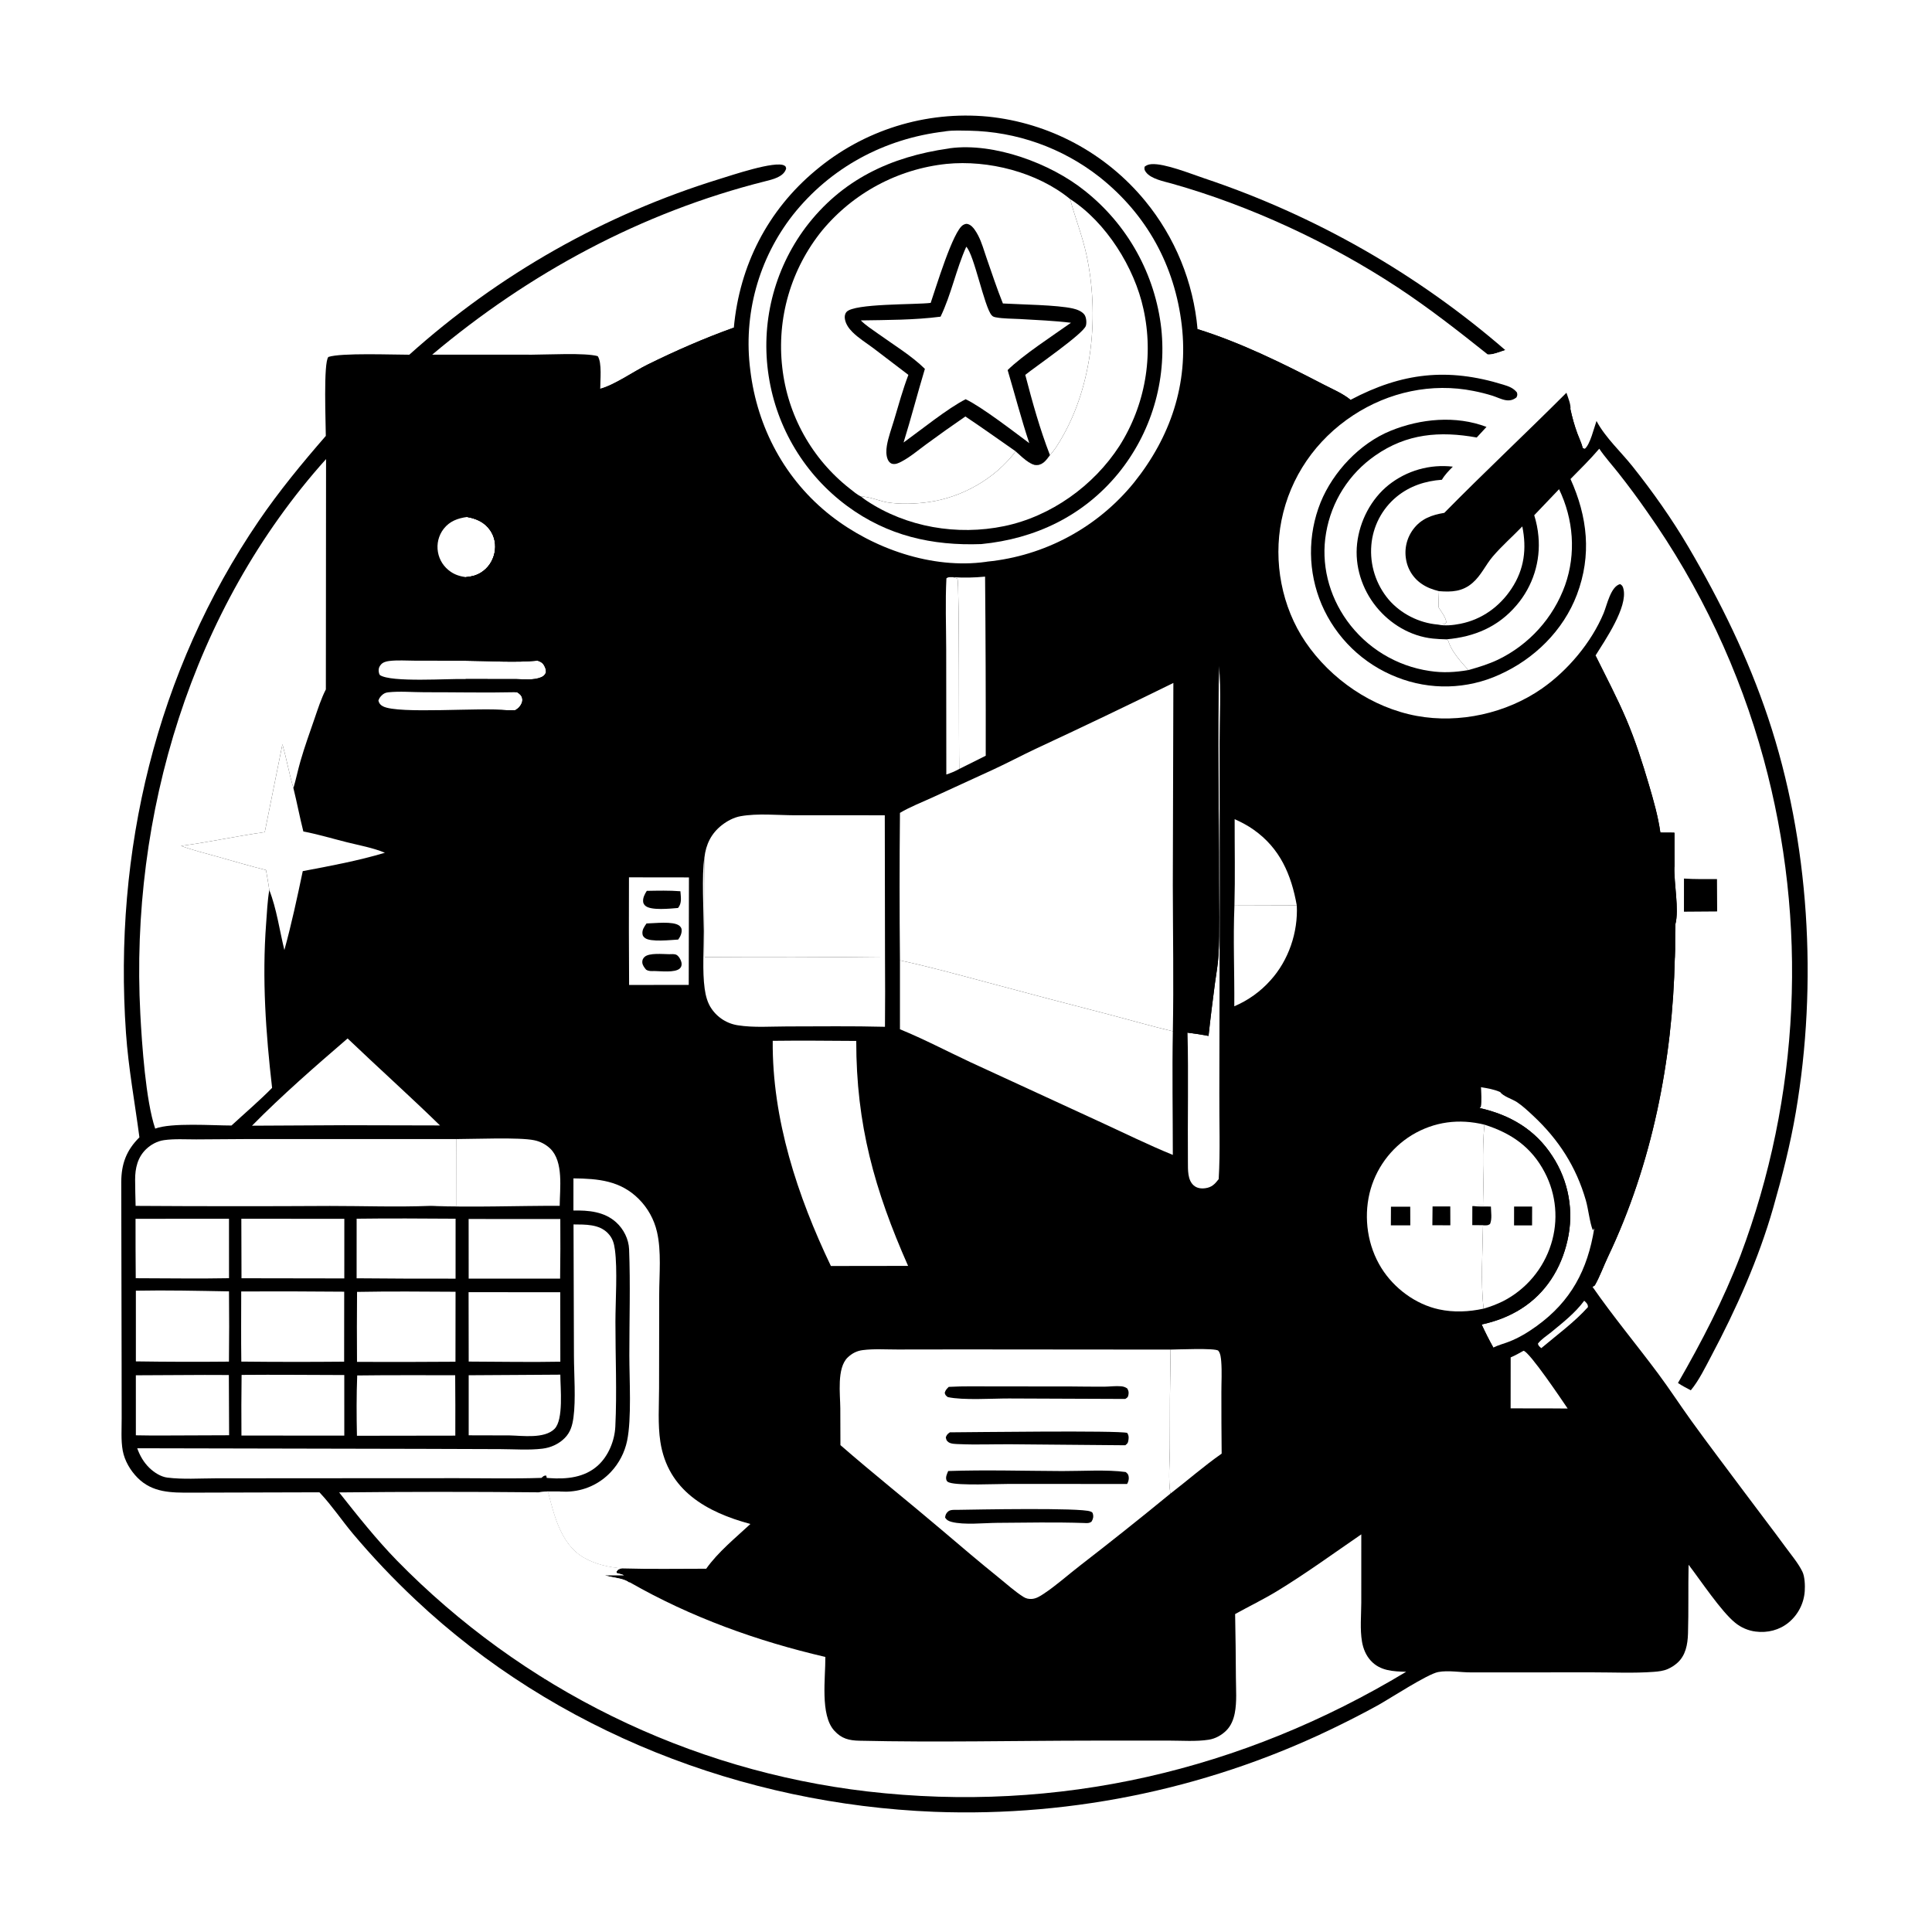 <?xml version="1.0" encoding="utf-8" ?>
<svg xmlns="http://www.w3.org/2000/svg" xmlns:xlink="http://www.w3.org/1999/xlink" width="1024" height="1024">
	<path fill="white" d="M0 0L1024 0L1024 1024L0 1024L0 0Z"/>
	<path d="M892.544 465.654C898.352 466.056 904.22 465.922 910.041 465.944L910.124 483.09Q901.327 483.105 892.53 483.217L892.544 465.654Z"/>
	<path fill="white" d="M138.846 806.953C140.184 807.088 141.624 807.176 142.656 808.158C145.229 810.605 144.24 818.285 144.378 821.756C148.627 821.751 153.255 821.302 157.274 822.897C158.946 823.56 159.933 824.4 160.63 826.051C160.414 826.852 160.241 827.362 159.595 827.941C155.935 831.225 149.092 830.564 144.468 830.589C144.433 833.358 144.653 836.135 144.539 838.903C144.41 842.018 143.797 843.685 141.512 845.805C139.818 845.624 138.662 845.398 137.457 844.104C134.865 841.32 135.937 833.977 136.027 830.492C131.993 830.446 124.352 831.679 121.013 829.354C120.065 828.693 119.36 827.688 119.333 826.496C119.303 825.162 119.875 824.209 120.835 823.355C123.612 820.884 132.193 821.921 135.766 821.98C135.795 818.28 135.227 813.972 136.07 810.387C136.527 808.442 137.234 807.905 138.846 806.953Z"/>
	<path fill="white" d="M787.058 92.923C788.572 93.19 789.854 93.401 790.98 94.553C793.509 97.143 792.162 104.064 792.009 107.477C795.657 107.492 802.248 106.244 805.237 108.742C806.272 109.607 806.633 110.828 806.606 112.128C806.579 113.462 806.209 114.559 805.122 115.417C802.293 117.648 795.922 116.696 792.517 116.603C792.455 119.79 793.138 123.959 792.212 126.99C791.622 128.917 790.604 129.352 788.969 130.285C787.589 130.012 785.931 129.785 784.829 128.844C782.212 126.609 783.378 119.778 783.442 116.647C779.219 116.679 774.75 117.099 770.829 115.238C769.355 114.538 768.377 113.701 767.82 112.141C768.1 111.133 768.041 110.962 768.829 110.171C772.407 106.58 778.475 107.336 783.11 107.45C783.099 104.117 782.405 100.117 783.274 96.9C783.881 94.651 785.135 93.963 787.058 92.923Z"/>
	<path d="M788.584 187.906C772.979 175.457 757.332 163.21 740.637 152.224C704.782 128.63 662.414 108.947 621.087 97.305C616.969 96.145 610.047 94.86 607.373 91.243C606.59 90.184 606.426 89.6 606.68 88.339C607.831 87.45 608.84 87.126 610.275 87.013C617.183 86.467 631.315 92.182 638.192 94.479Q643.676 96.314 649.113 98.281Q654.551 100.249 659.938 102.35Q665.326 104.45 670.66 106.682Q675.995 108.913 681.273 111.275Q686.552 113.636 691.771 116.126Q696.99 118.616 702.146 121.232Q707.303 123.849 712.394 126.591Q717.485 129.333 722.508 132.199Q727.53 135.065 732.481 138.052Q737.432 141.04 742.308 144.148Q747.184 147.256 751.983 150.482Q756.782 153.709 761.5 157.052Q766.219 160.394 770.854 163.851Q775.489 167.309 780.038 170.878Q784.588 174.448 789.048 178.127Q793.509 181.807 797.878 185.595C795.289 186.374 791.227 188.136 788.584 187.906Z"/>
	<path fill="white" d="M839.163 137.742Q842.871 150.528 846.295 163.393C847.674 168.483 849.402 173.776 850.246 178.977L894.659 190.053Q872.344 196.74 850.208 204C848.819 210.325 847.17 216.716 846.182 223.11C844.905 226.637 842.786 235.714 839.972 237.868L838.874 237.428C838.271 234.888 836.95 232.244 836.046 229.78C834.49 225.536 833.313 221.328 832.362 216.911C832.742 214.512 830.982 210.501 830.247 208.163C830.504 206.766 830.674 206.429 830.144 205.137C825.215 202.374 817.559 201.274 812.034 199.615C801.268 196.381 790.47 192.898 779.769 189.444C782.673 188.798 785.654 188.428 788.584 187.906C791.227 188.136 795.289 186.374 797.878 185.595C808.183 183.591 818.525 181.568 828.709 179.011C832.078 165.322 834.973 151.187 839.163 137.742Z"/>
	<path d="M830.247 208.163C830.982 210.501 832.742 214.512 832.362 216.911C833.313 221.328 834.49 225.536 836.046 229.78C836.95 232.244 838.271 234.888 838.874 237.428L839.972 237.868C842.786 235.714 844.905 226.637 846.182 223.11C846.26 223.26 846.336 223.41 846.416 223.558C851.015 232.041 859.203 239.578 865.25 247.163C875.921 260.548 886.176 275.067 894.85 289.834C911.811 318.707 926.503 348.63 937.138 380.446C959.106 446.166 963.448 521.255 951.825 589.482C948.899 606.653 944.635 623.376 939.852 640.116C932.116 667.196 920.208 693.897 907.01 718.727C903.818 724.734 900.494 731.654 896.163 736.889C893.859 735.66 891.512 734.491 889.355 733.012C901.982 711.069 913.429 689.02 922.52 665.328Q923.989 661.415 925.382 657.474Q926.774 653.533 928.089 649.565Q929.405 645.598 930.642 641.605Q931.88 637.613 933.039 633.597Q934.199 629.581 935.279 625.544Q936.36 621.506 937.362 617.448Q938.364 613.39 939.286 609.313Q940.208 605.236 941.051 601.142Q941.893 597.048 942.656 592.938Q943.418 588.829 944.1 584.705Q944.782 580.581 945.383 576.445Q945.985 572.308 946.505 568.161Q947.026 564.014 947.465 559.857Q947.904 555.7 948.262 551.536Q948.62 547.371 948.897 543.201Q949.174 539.03 949.369 534.855Q949.565 530.679 949.678 526.501Q949.792 522.323 949.824 518.143Q949.856 513.963 949.807 509.784Q949.757 505.604 949.626 501.427Q949.495 497.249 949.282 493.074Q949.069 488.9 948.775 484.73Q948.481 480.561 948.106 476.398Q947.73 472.235 947.273 468.08Q946.817 463.925 946.279 459.78Q945.741 455.635 945.122 451.501Q944.504 447.368 943.805 443.247Q943.106 439.126 942.326 435.019Q941.547 430.913 940.687 426.822Q939.827 422.732 938.888 418.659Q937.949 414.586 936.93 410.532Q935.912 406.478 934.814 402.445Q932.415 393.649 929.636 384.966Q926.858 376.283 923.703 367.728Q920.549 359.174 917.026 350.765Q913.503 342.357 909.617 334.109Q905.731 325.862 901.49 317.791Q897.249 309.72 892.661 301.842Q888.073 293.963 883.147 286.291Q878.221 278.62 872.965 271.17Q865.684 260.702 857.786 250.692C854.421 246.442 850.676 242.313 847.642 237.827C842.848 243.445 837.583 248.636 832.401 253.893C841.441 273.921 843.713 294.249 835.791 315.19C828.594 334.214 813.125 349.357 794.689 357.595Q793.103 358.318 791.483 358.96Q789.862 359.602 788.212 360.162Q786.561 360.722 784.884 361.198Q783.208 361.674 781.509 362.065Q779.811 362.457 778.095 362.762Q776.379 363.067 774.649 363.286Q772.92 363.505 771.182 363.636Q769.444 363.767 767.702 363.811Q765.959 363.855 764.217 363.811Q762.474 363.767 760.736 363.636Q758.998 363.505 757.269 363.286Q755.54 363.067 753.824 362.762Q752.108 362.457 750.409 362.065Q748.711 361.674 747.034 361.198Q745.358 360.722 743.707 360.162Q742.056 359.602 740.436 358.96Q738.774 358.314 737.146 357.587Q735.518 356.859 733.928 356.052Q732.339 355.244 730.791 354.359Q729.244 353.474 727.742 352.512Q726.24 351.551 724.788 350.517Q723.336 349.482 721.937 348.376Q720.538 347.271 719.196 346.097Q717.853 344.924 716.571 343.685Q715.289 342.446 714.07 341.145Q712.85 339.844 711.697 338.484Q710.544 337.124 709.46 335.708Q708.376 334.292 707.364 332.825Q706.352 331.357 705.413 329.841Q704.475 328.324 703.613 326.763Q702.752 325.202 701.969 323.601Q701.186 321.999 700.483 320.36Q699.806 318.765 699.207 317.139Q698.609 315.513 698.09 313.86Q697.572 312.207 697.135 310.531Q696.698 308.854 696.344 307.158Q695.989 305.462 695.718 303.751Q695.447 302.04 695.26 300.317Q695.073 298.595 694.97 296.865Q694.867 295.136 694.849 293.403Q694.831 291.671 694.898 289.94Q694.964 288.208 695.116 286.482Q695.267 284.756 695.502 283.04Q695.738 281.323 696.057 279.62Q696.376 277.917 696.778 276.232Q697.18 274.547 697.663 272.883Q698.147 271.219 698.712 269.581Q699.276 267.943 699.92 266.335C706.529 250.069 720.691 234.993 737.067 228.323C752.871 221.885 771.685 220.087 787.869 226.278L782.696 231.886C763.069 228.358 745.557 229.788 728.849 241.476Q727.571 242.363 726.339 243.313Q725.107 244.263 723.923 245.273Q722.74 246.283 721.608 247.35Q720.476 248.417 719.399 249.54Q718.322 250.662 717.301 251.837Q716.281 253.012 715.321 254.235Q714.36 255.459 713.462 256.729Q712.563 257.999 711.729 259.313Q710.895 260.626 710.127 261.979Q709.359 263.332 708.66 264.722Q707.96 266.111 707.331 267.534Q706.701 268.956 706.143 270.409Q705.585 271.861 705.099 273.339Q704.614 274.817 704.203 276.318Q703.792 277.818 703.456 279.337Q703.12 280.856 702.86 282.39C700 298.828 704.273 315.545 713.975 329.03Q714.935 330.363 715.96 331.647Q716.985 332.931 718.074 334.161Q719.162 335.392 720.31 336.567Q721.459 337.742 722.664 338.857Q723.87 339.973 725.13 341.027Q726.39 342.082 727.702 343.071Q729.013 344.061 730.372 344.984Q731.731 345.907 733.135 346.761Q734.538 347.614 735.983 348.397Q737.427 349.179 738.909 349.889Q740.391 350.598 741.906 351.232Q743.422 351.866 744.967 352.424Q746.513 352.982 748.084 353.461Q749.655 353.941 751.249 354.341Q752.842 354.742 754.453 355.062Q756.065 355.382 757.69 355.621C764.728 356.723 771.255 356.336 778.247 355.154C774.515 350.969 769.456 345.485 767.744 340.044C767.538 339.39 767.154 339.272 766.621 338.861Q763.04 338.811 759.477 338.455C747.635 337.24 736.792 330.727 729.387 321.538C721.87 312.209 717.958 300.058 719.299 288.083C720.629 276.203 726.674 264.489 736.05 257Q736.938 256.296 737.859 255.636Q738.781 254.977 739.734 254.363Q740.687 253.749 741.669 253.183Q742.65 252.617 743.659 252.1Q744.667 251.583 745.7 251.117Q746.733 250.65 747.787 250.234Q748.841 249.819 749.915 249.456Q750.988 249.093 752.078 248.783Q753.168 248.473 754.272 248.217Q755.376 247.961 756.491 247.759Q757.607 247.558 758.73 247.412Q759.854 247.265 760.984 247.174Q762.113 247.084 763.246 247.048Q764.379 247.013 765.512 247.034Q766.645 247.054 767.776 247.13Q768.906 247.206 770.032 247.338C767.89 249.521 765.796 251.615 764.242 254.277C755.379 254.912 747.157 257.621 740.224 263.299Q739.507 263.891 738.82 264.517Q738.134 265.144 737.479 265.804Q736.825 266.465 736.204 267.157Q735.583 267.849 734.998 268.571Q734.413 269.294 733.865 270.045Q733.316 270.795 732.806 271.572Q732.296 272.35 731.825 273.151Q731.354 273.953 730.925 274.777Q730.495 275.602 730.106 276.446Q729.718 277.291 729.373 278.154Q729.027 279.017 728.725 279.897Q728.423 280.776 728.166 281.669Q727.908 282.563 727.696 283.468Q727.483 284.373 727.316 285.287Q727.149 286.202 727.028 287.124Q726.907 288.045 726.832 288.972Q726.752 289.938 726.719 290.907Q726.686 291.876 726.7 292.845Q726.715 293.814 726.777 294.782Q726.839 295.749 726.948 296.713Q727.057 297.676 727.214 298.633Q727.37 299.589 727.573 300.537Q727.775 301.485 728.024 302.422Q728.273 303.359 728.568 304.283Q728.862 305.206 729.202 306.114Q729.541 307.022 729.924 307.913Q730.308 308.803 730.734 309.674Q731.161 310.544 731.629 311.393Q732.098 312.242 732.607 313.066Q733.117 313.891 733.666 314.69Q734.215 315.489 734.803 316.26Q735.39 317.031 736.015 317.772C742.425 325.266 752.14 330.191 761.967 331.016C762.733 330.999 763.51 331.001 764.273 330.945C765.644 330.844 765.684 330.925 766.557 329.934C766.429 327.288 763.919 324.257 762.5 321.939C762.409 319.066 762.57 316.195 762.682 313.324C759.319 312.482 756.248 311.377 753.387 309.372Q752.988 309.096 752.603 308.801Q752.218 308.506 751.849 308.192Q751.479 307.879 751.125 307.547Q750.772 307.215 750.435 306.866Q750.098 306.516 749.779 306.151Q749.461 305.785 749.161 305.405Q748.86 305.024 748.579 304.628Q748.299 304.233 748.038 303.824Q747.777 303.415 747.537 302.994Q747.297 302.572 747.078 302.139Q746.859 301.707 746.662 301.263Q746.465 300.82 746.291 300.368Q746.116 299.915 745.964 299.455Q745.812 298.994 745.684 298.527Q745.555 298.059 745.45 297.585Q745.344 297.112 745.263 296.634Q745.168 296.118 745.099 295.598Q745.031 295.078 744.988 294.555Q744.946 294.032 744.931 293.508Q744.915 292.983 744.926 292.459Q744.937 291.935 744.975 291.411Q745.013 290.888 745.077 290.367Q745.142 289.847 745.233 289.33Q745.323 288.814 745.44 288.302Q745.557 287.791 745.7 287.286Q745.843 286.781 746.011 286.284Q746.179 285.787 746.372 285.3Q746.566 284.812 746.784 284.335Q747.001 283.858 747.243 283.392Q747.485 282.927 747.75 282.474Q748.016 282.021 748.303 281.583Q748.591 281.144 748.901 280.721C753.121 274.958 758.779 272.943 765.518 271.823C786.736 250.258 808.866 229.572 830.247 208.163Z"/>
	<path fill="white" d="M762.682 313.324C769.433 313.858 775.112 313.608 780.504 308.922C785.094 304.932 787.359 299.462 791.221 294.931C795.991 289.336 801.746 284.327 806.848 279.016C809.265 290.847 807.914 301.712 801.175 311.931C794.841 321.538 785.433 328.335 774.092 330.599C770.23 331.37 765.836 331.847 761.967 331.016C762.733 330.999 763.51 331.001 764.273 330.945C765.644 330.844 765.684 330.925 766.557 329.934C766.429 327.288 763.919 324.257 762.5 321.939C762.409 319.066 762.57 316.195 762.682 313.324Z"/>
	<path fill="white" d="M813.175 273.079L826.336 259.286C833.984 275.217 835.457 293.415 829.516 310.199Q828.938 311.801 828.283 313.373Q827.629 314.945 826.898 316.483Q826.168 318.022 825.365 319.523Q824.561 321.024 823.685 322.485Q822.81 323.945 821.865 325.362Q820.919 326.778 819.907 328.147Q818.894 329.516 817.816 330.835Q816.738 332.153 815.598 333.418Q814.458 334.683 813.257 335.891Q812.057 337.099 810.8 338.247Q809.542 339.396 808.231 340.482Q806.92 341.568 805.557 342.589Q804.194 343.611 802.784 344.565Q801.374 345.519 799.919 346.404Q798.464 347.289 796.968 348.103Q795.472 348.916 793.938 349.656C788.89 352.044 783.613 353.654 778.247 355.154C774.515 350.969 769.456 345.485 767.744 340.044C767.538 339.39 767.154 339.272 766.621 338.861C781.449 337.564 794.041 332.293 803.827 320.761Q804.626 319.825 805.377 318.85Q806.129 317.875 806.83 316.863Q807.532 315.852 808.182 314.807Q808.833 313.762 809.43 312.685Q810.027 311.609 810.57 310.504Q811.112 309.399 811.599 308.269Q812.086 307.138 812.515 305.985Q812.945 304.831 813.316 303.658Q813.688 302.484 814 301.293Q814.312 300.103 814.565 298.898Q814.817 297.693 815.009 296.477Q815.201 295.262 815.332 294.038Q815.463 292.814 815.532 291.585Q815.602 290.356 815.61 289.125Q815.618 287.894 815.564 286.664Q815.511 285.435 815.396 284.209C815.077 280.458 814.283 276.676 813.175 273.079Z"/>
	<path d="M832.362 216.911C833.313 221.328 834.49 225.536 836.046 229.78C836.95 232.244 838.271 234.888 838.874 237.428C836.272 238.75 791.599 283.441 786.215 289.502C782.743 293.41 780.657 298.805 777.085 302.332Q776.469 302.945 775.78 303.477Q775.092 304.008 774.343 304.448Q773.593 304.889 772.794 305.232Q771.996 305.576 771.16 305.816C767.077 307.015 762.69 306.312 759.062 304.135C755.662 302.096 752.971 298.794 752.11 294.881C751.441 291.837 751.944 288.735 753.653 286.115C757.488 280.236 763.381 279.84 769.529 278.359C775.465 272.783 780.965 266.667 786.727 260.905C794.506 253.128 802.522 245.591 810.298 237.806C817.399 230.697 824.351 223.002 832.362 216.911Z"/>
	<path d="M388.949 173.648C391.976 140.722 406.843 111.525 432.269 90.343Q433.444 89.354 434.642 88.394Q435.841 87.434 437.063 86.505Q438.285 85.575 439.53 84.676Q440.775 83.777 442.042 82.909Q443.309 82.041 444.597 81.205Q445.885 80.368 447.193 79.564Q448.501 78.76 449.829 77.989Q451.157 77.218 452.503 76.48Q453.85 75.742 455.215 75.037Q456.579 74.333 457.961 73.662Q459.342 72.992 460.74 72.356Q462.138 71.721 463.551 71.12Q464.964 70.519 466.392 69.953Q467.819 69.387 469.26 68.857Q470.702 68.327 472.156 67.833Q473.61 67.339 475.075 66.881Q476.541 66.423 478.018 66.001Q479.494 65.58 480.981 65.195Q482.468 64.811 483.963 64.463Q485.459 64.116 486.963 63.805Q488.467 63.495 489.978 63.222Q491.489 62.949 493.007 62.714Q494.524 62.478 496.047 62.281Q497.57 62.083 499.097 61.923Q500.624 61.764 502.155 61.642Q503.686 61.52 505.219 61.436Q506.753 61.352 508.288 61.307Q509.822 61.261 511.358 61.254Q512.894 61.246 514.429 61.277Q515.964 61.307 517.498 61.376Q519.032 61.444 520.564 61.551Q522.096 61.658 523.625 61.803Q525.133 61.956 526.637 62.147Q528.14 62.337 529.639 62.564Q531.138 62.791 532.63 63.055Q534.123 63.319 535.609 63.619Q537.094 63.919 538.572 64.255Q540.05 64.591 541.519 64.963Q542.989 65.335 544.448 65.743Q545.908 66.151 547.358 66.595Q548.807 67.038 550.245 67.517Q551.683 67.996 553.109 68.509Q554.535 69.023 555.948 69.571Q557.362 70.12 558.761 70.702Q560.16 71.285 561.545 71.901Q562.929 72.518 564.298 73.168Q565.667 73.819 567.02 74.502Q568.373 75.186 569.709 75.902Q571.045 76.618 572.362 77.367Q573.68 78.116 574.979 78.897Q576.279 79.677 577.558 80.49Q578.838 81.302 580.098 82.145Q581.357 82.988 582.596 83.862Q583.834 84.736 585.051 85.639Q586.268 86.543 587.463 87.476Q588.657 88.409 589.828 89.371Q591 90.333 592.147 91.323Q593.295 92.314 594.418 93.332Q595.541 94.35 596.638 95.395Q597.736 96.44 598.808 97.512Q599.88 98.583 600.925 99.681Q601.971 100.778 602.989 101.901Q604.007 103.024 604.998 104.171Q605.989 105.318 606.951 106.489Q608.429 108.289 609.839 110.143Q611.249 111.997 612.588 113.902Q613.927 115.808 615.194 117.762Q616.461 119.716 617.654 121.717Q618.847 123.717 619.964 125.761Q621.082 127.804 622.122 129.888Q623.162 131.972 624.123 134.094Q625.084 136.215 625.965 138.371Q626.846 140.527 627.646 142.715Q628.446 144.902 629.163 147.118Q629.88 149.334 630.514 151.575Q631.148 153.816 631.697 156.08Q632.247 158.343 632.711 160.625Q633.176 162.908 633.554 165.206Q633.933 167.504 634.225 169.814Q634.517 172.125 634.723 174.445C657.466 181.499 680.274 192.771 701.378 203.742C706.09 206.191 711.731 208.538 715.816 211.924C743.069 197.516 767.304 194.762 796.779 203.882C799.652 204.77 802.116 205.606 804.026 208.034C804.296 209.331 804.287 209.413 803.759 210.629C802.044 211.982 800.286 212.454 798.097 212.103C795.804 211.735 793.349 210.487 791.106 209.764Q786.126 208.212 781.006 207.217C758.882 202.776 736.012 207.753 717.18 220.134C697.469 233.092 683.847 252.726 679.209 275.838C674.822 297.7 679.342 321.738 691.905 340.248C705.353 360.062 727.277 375.085 750.907 379.448C773.494 383.618 798.411 378.067 817.229 364.964C830.95 355.41 843.473 340.518 849.94 325.043C851.734 320.751 853.679 310.838 858.702 309.586C859.863 310.256 860.152 310.879 860.471 312.192C862.807 321.814 850.684 339.383 845.663 347.437C851.171 358.62 857.02 369.628 861.912 381.105C866.706 392.354 870.465 404.116 873.925 415.833C876.403 424.227 878.814 432.656 880.039 441.339L887.438 441.38L887.457 459.481C887.185 468.373 890.036 481.914 888.001 489.805C887.586 495.787 887.975 501.751 887.684 507.716C886.509 561.977 875.664 616.91 852.29 666.046C849.88 671.111 848.043 676.409 845.261 681.293L844.076 682.063C854.979 697.774 867.377 712.627 878.804 727.981C884.882 736.147 890.429 744.692 896.379 752.951C905.756 765.966 915.534 778.728 925.097 791.611C932.139 801.096 939.371 810.43 946.346 819.967C949.349 824.073 953.039 828.413 955.284 832.965C956.598 835.628 956.75 840.403 956.554 843.273Q956.515 843.872 956.445 844.468Q956.375 845.064 956.276 845.656Q956.176 846.247 956.046 846.833Q955.917 847.419 955.758 847.998Q955.599 848.577 955.41 849.146Q955.222 849.716 955.005 850.276Q954.788 850.835 954.543 851.383Q954.298 851.931 954.026 852.466Q953.753 853 953.454 853.521Q953.155 854.041 952.83 854.545Q952.504 855.05 952.154 855.537Q951.803 856.024 951.429 856.493Q951.054 856.962 950.656 857.411Q950.258 857.86 949.838 858.289Q949.418 858.717 948.977 859.124Q948.535 859.53 948.074 859.914C943.197 863.985 936.798 865.579 930.529 864.765Q929.789 864.671 929.058 864.526Q928.327 864.38 927.607 864.185Q926.888 863.989 926.184 863.743Q925.48 863.498 924.795 863.204Q924.11 862.91 923.447 862.569Q922.784 862.228 922.146 861.842Q921.508 861.456 920.899 861.026Q920.29 860.596 919.712 860.125C912.348 854.218 901.266 837.534 894.986 829.348C894.724 841.512 895.038 853.703 894.672 865.864C894.501 871.532 893.46 877.397 889.041 881.345Q887.906 882.362 886.624 883.187Q885.342 884.011 883.946 884.622C881.627 885.643 879.046 885.927 876.542 886.114C865.918 886.907 854.885 886.374 844.211 886.379L779.707 886.405C774.168 886.442 767.607 885.186 762.245 886.217C756.527 887.316 736.721 900.253 730.428 903.766Q720.758 909.078 710.856 913.945Q704.617 917.045 698.283 919.95Q691.95 922.854 685.53 925.56Q679.109 928.266 672.608 930.769Q666.106 933.273 659.529 935.574Q652.952 937.873 646.307 939.967Q639.662 942.061 632.954 943.947Q626.247 945.832 619.484 947.507Q612.721 949.183 605.91 950.647Q599.098 952.11 592.244 953.361Q585.389 954.611 578.5 955.647Q571.61 956.683 564.691 957.504Q557.772 958.325 550.831 958.93Q543.89 959.534 536.933 959.922Q529.977 960.31 523.012 960.48Q516.047 960.651 509.079 960.604Q502.112 960.558 495.15 960.294C393.978 956.26 294.364 917.731 220.249 847.921Q202.529 831.291 186.886 812.693C181.104 805.755 175.965 798.081 169.804 791.495L169.293 790.953L101.287 791.135C90.836 791.172 80.828 791.233 72.906 783.248C69.093 779.404 66.038 774.226 65.048 768.852C64.052 763.439 64.508 757.206 64.49 751.696L64.457 722.703L64.267 626.621C64.304 616.901 66.962 609.672 73.895 602.814C71.458 584.274 68.071 566.19 66.767 547.463C60.093 451.632 82.742 355.841 137.178 276.057C147.999 260.198 160.104 245.508 172.686 231.047C172.693 224.883 171.322 192.034 174.054 189.191C180.832 186.931 208.047 188.014 216.939 188.005Q221.368 184.027 225.903 180.17Q230.438 176.313 235.075 172.58Q239.713 168.848 244.45 165.242Q249.187 161.636 254.02 158.159Q258.853 154.683 263.778 151.339Q268.703 147.995 273.717 144.785Q278.731 141.575 283.83 138.502Q288.928 135.429 294.109 132.495Q299.289 129.562 304.546 126.769Q309.804 123.976 315.135 121.327Q320.467 118.678 325.868 116.174Q331.269 113.67 336.736 111.313Q342.203 108.956 347.731 106.748Q353.26 104.54 358.846 102.483Q364.432 100.425 370.072 98.519Q375.712 96.614 381.402 94.861C387.231 93.102 411.112 84.916 415.797 87.794C416.567 88.267 416.452 88.501 416.683 89.295C415.493 93.763 409.468 95.099 405.586 96.076C340.09 112.553 280.673 144.571 229.084 187.966L281.994 187.994C290.052 187.988 310.141 186.882 316.808 188.764C319.175 192.248 318.084 201.886 318.137 206.076C325.825 204.002 335.647 196.986 343.169 193.273C358.005 185.95 373.369 179.22 388.949 173.648Z"/>
	<path d="M286.975 783.318C288.021 782.478 288.105 782.059 289.495 782.073C289.602 782.476 289.758 782.893 289.767 783.309C289.297 785.807 289.754 788.026 290.144 790.499L286.596 790.839C287.076 788.31 287.007 785.877 286.975 783.318Z"/>
	<path fill="white" d="M839.668 689.411C839.875 689.606 840.091 689.791 840.289 689.995C841.21 690.949 841.656 691.471 841.654 692.778C834.547 700.739 825.119 707.628 816.926 714.54C815.883 713.65 815.511 713.476 815.11 712.189C816.787 709.887 819.877 707.958 822.095 706.14C828.245 701.1 834.938 695.85 839.668 689.411Z"/>
	<path d="M774.406 723.9C780.57 723.388 786.571 722.658 792.63 721.361L792.674 746.528L778.616 746.481C778.823 739.331 779.679 731.463 778.8 724.396C777.391 723.884 775.895 723.965 774.406 723.9Z"/>
	<path d="M761.728 722.715C765.963 723.4 770.125 723.686 774.406 723.9C775.895 723.965 777.391 723.884 778.8 724.396C779.679 731.463 778.823 739.331 778.616 746.481Q770.102 746.518 761.591 746.259Q761.563 734.486 761.728 722.715Z"/>
	<path d="M795.158 578.836C813.134 583.711 827.768 595.391 837.09 611.549C844.399 624.217 845.595 636.816 844.987 651.091L844.224 652.029C842.58 648 841.866 640.854 840.539 636.233C835.423 618.425 826.121 603.987 812.584 591.353C809.904 588.851 807.004 586.114 803.941 584.103C801.519 582.513 796.683 581.08 795.158 578.836Z"/>
	<path fill="white" d="M807.516 715.934C810.717 716.565 827.754 741.927 830.892 746.554L823.978 746.498L800.662 746.458L800.684 719.449C803.053 718.443 805.268 717.181 807.516 715.934Z"/>
	<path fill="white" d="M501.572 410.51L501.506 344.304C501.48 331.78 500.98 319.043 501.617 306.543C502.656 305.687 503.762 305.955 505.077 305.918L507.456 306.683C508.576 309.023 508.113 396.145 508.418 407.568C506.147 408.826 504.028 409.692 501.572 410.51Z"/>
	<path fill="white" d="M654.392 434.183C657.887 435.724 661.244 437.505 664.373 439.705C678.419 449.578 684.386 463.478 687.323 479.886L654.277 479.989C654.69 464.758 654.359 449.426 654.392 434.183Z"/>
	<path fill="white" d="M687.323 479.886C688.044 494.153 682.972 509.046 673.337 519.645Q672.348 520.751 671.301 521.801Q670.253 522.85 669.149 523.841Q668.045 524.832 666.888 525.76Q665.731 526.688 664.525 527.552Q663.319 528.415 662.068 529.211Q660.816 530.007 659.523 530.733Q658.229 531.459 656.898 532.113Q655.566 532.766 654.201 533.346C654.343 515.621 653.539 497.669 654.277 479.989L687.323 479.886Z"/>
	<path fill="white" d="M505.077 305.918Q513.607 306.469 522.113 305.623Q522.536 353.084 522.461 400.547L508.418 407.568C508.113 396.145 508.576 309.023 507.456 306.683L505.077 305.918Z"/>
	<path fill="white" d="M646.133 352.895C647.252 366.344 646.395 380.569 646.408 394.094L646.47 473.334L646.276 579.565C646.17 594.6 646.818 609.96 645.935 624.952C643.909 627.6 642.218 629.34 638.776 629.785C636.55 630.072 634.359 629.788 632.629 628.242C629.395 625.352 629.651 619.979 629.618 616.003C629.425 593.129 629.958 570.2 629.414 547.335C633.16 547.779 636.843 548.348 640.549 549.054C641.529 539.82 642.722 530.555 643.918 521.345C644.56 516.398 645.539 511.408 645.819 506.43C646.569 493.044 646.084 479.342 646.114 465.923C646.199 428.304 645.155 390.491 646.133 352.895Z"/>
	<path fill="white" d="M275.945 728.74L296.986 728.602C296.988 735.61 298.805 752.474 293.884 757.359C288.53 762.675 276.991 760.945 270.065 760.8L248.415 760.745L248.415 728.905L275.945 728.74Z"/>
	<path fill="white" d="M248.383 646.086L296.975 646.103Q297.091 661.896 296.874 677.688L248.406 677.711L248.383 646.086Z"/>
	<path fill="white" d="M71.838 645.992L121.372 645.955L121.386 677.475C104.932 677.809 88.409 677.488 71.948 677.484C71.803 666.992 71.873 656.486 71.838 645.992Z"/>
	<path fill="white" d="M108.482 728.746Q114.89 728.728 121.297 728.785L121.439 760.715L85.75 760.85Q78.88 760.874 72.011 760.74L72.003 728.928L108.482 728.746Z"/>
	<path fill="white" d="M189.025 645.946C206.495 645.706 224.004 645.84 241.475 645.945L241.463 677.713Q215.239 677.769 189.015 677.521L189.025 645.946Z"/>
	<path fill="white" d="M189.328 729.018C206.631 728.788 223.951 728.916 241.256 728.893Q241.396 744.902 241.324 760.912L189.188 760.985C188.955 750.375 188.913 739.622 189.328 729.018Z"/>
	<path fill="white" d="M127.91 645.963L182.504 645.998L182.49 677.591L127.998 677.503L127.91 645.963Z"/>
	<path fill="white" d="M128.049 728.728C146.184 728.56 164.341 728.772 182.478 728.799L182.485 760.91L127.972 760.87Q127.837 744.798 128.049 728.728Z"/>
	<path fill="white" d="M620.411 715.31C623.281 715.296 644.316 714.362 645.715 715.914C646.925 717.256 647.142 719.943 647.278 721.67C647.7 727.022 647.354 732.591 647.358 737.966Q647.336 754.212 647.506 770.457C638.055 777.063 629.463 784.634 620.333 791.648C619.134 784.143 620.005 775.171 620.03 767.534Q619.979 741.42 620.411 715.31Z"/>
	<path fill="white" d="M248.358 684.878L296.94 684.91L296.991 721.727C280.829 722.052 264.592 721.696 248.422 721.664L248.358 684.878Z"/>
	<path fill="white" d="M784.887 576.223C788.364 576.815 791.927 577.355 795.158 578.836C796.683 581.08 801.519 582.513 803.941 584.103C807.004 586.114 809.904 588.851 812.584 591.353C826.121 603.987 835.423 618.425 840.539 636.233C841.866 640.854 842.58 648 844.224 652.029L844.987 651.091C841.468 673.046 832.653 689.722 814.402 702.879C809.816 706.185 804.995 709.126 799.706 711.157C797.027 712.186 794.053 712.959 791.495 714.226C789.26 710.214 787.205 706.195 785.314 702.01C792.732 700.391 799.715 697.792 806.163 693.728C819.274 685.464 827.448 672.4 830.801 657.408Q831.127 655.99 831.382 654.557Q831.636 653.124 831.819 651.68Q832.001 650.236 832.11 648.785Q832.219 647.333 832.255 645.878Q832.291 644.423 832.253 642.968Q832.216 641.514 832.105 640.062Q831.994 638.611 831.811 637.167Q831.627 635.724 831.371 634.291Q831.115 632.858 830.787 631.44Q830.459 630.022 830.06 628.623Q829.661 627.223 829.192 625.845Q828.723 624.467 828.185 623.115Q827.648 621.763 827.042 620.439Q826.437 619.115 825.766 617.824Q825.095 616.532 824.36 615.276Q823.625 614.02 822.827 612.803C813.745 598.684 800.283 590.859 784.167 587.265L784.82 586.683C785.3 583.277 784.985 579.661 784.887 576.223Z"/>
	<path fill="white" d="M333.367 465.01L365.156 465.049L365.045 522.02L333.438 522.047Q333.247 493.529 333.367 465.01Z"/>
	<path d="M342.665 489.456C346.957 489.379 356.666 488.125 359.969 490.57C360.525 490.981 361.127 491.736 361.241 492.442C361.559 494.407 360.603 496.454 359.466 497.991C355.746 498.178 344.617 499.477 341.794 497.102C341.075 496.498 340.666 496.046 340.536 495.112C340.222 492.851 341.444 491.234 342.665 489.456Z"/>
	<path d="M354.653 505.742C355.82 505.717 357.49 505.545 358.549 506.089C359.868 506.768 361.121 509.147 361.255 510.589C361.353 511.644 361.094 512.595 360.292 513.33C357.764 515.648 350.286 514.708 346.875 514.669C345.215 514.705 343.927 514.85 342.449 513.947C341.536 512.847 340.551 511.633 340.43 510.14C340.335 508.973 340.776 507.96 341.634 507.181C344.127 504.918 351.328 505.73 354.653 505.742Z"/>
	<path d="M342.808 472.175C348.72 472.069 354.732 471.911 360.628 472.383C360.847 475.556 361.527 478.635 359.378 481.245C355.275 481.577 345.163 482.685 342.113 480.142C341.503 479.634 341.002 478.892 340.896 478.102C340.606 475.93 341.692 473.949 342.808 472.175Z"/>
	<path fill="white" d="M72.013 684.094C88.442 683.773 104.94 684.168 121.369 684.454Q121.564 703.072 121.348 721.69Q96.682 721.93 72.018 721.563L72.013 684.094Z"/>
	<path fill="white" d="M241.974 603.73C251.488 603.722 275.219 602.699 283.113 604.343Q284.321 604.584 285.482 604.995Q286.643 605.405 287.734 605.977Q288.825 606.549 289.823 607.27Q290.822 607.991 291.707 608.847C298.771 615.811 296.716 629.905 296.653 639.112C273.808 639.032 250.689 640.041 227.883 639.144C232.526 638.786 237.345 639.036 242.009 639.028L241.974 603.73Z"/>
	<path fill="white" d="M189.246 684.726C206.629 684.397 224.069 684.553 241.455 684.661L241.404 721.743Q215.313 721.94 189.222 721.827Q189.084 703.276 189.246 684.726Z"/>
	<path fill="white" d="M127.849 684.491Q155.145 684.376 182.439 684.625L182.401 721.712Q155.151 721.961 127.901 721.673C127.721 709.287 127.858 696.879 127.849 684.491Z"/>
	<path d="M838.456 707.398C841.469 704.774 844.529 702.189 847.467 699.481C858.434 712.982 868.212 727.613 878.485 741.657C889.781 757.1 901.605 772.177 913.011 787.547L933.705 815.229C938.419 821.415 943.757 827.502 947.591 834.281C948.952 836.686 949.448 839.258 949.181 842.007C948.795 845.988 946.892 849.377 944.723 852.637C939.675 839.479 925.115 823.88 916.467 812.274L854.707 730.4C849.074 722.961 844.446 714.518 838.456 707.398Z"/>
	<path fill="white" d="M184.235 550.403C200.459 565.894 217.129 580.845 233.206 596.507L182.398 596.39L133.577 596.641C149.456 580.512 167.087 565.169 184.235 550.403Z"/>
	<path d="M181.754 196.299C189.947 195.82 198.254 196.061 206.462 196.066L246.45 196.1L286.431 196.072C294.416 196.063 302.503 195.813 310.474 196.242L310.802 338.377C310.768 370.234 310.339 402.178 310.975 434.025L299.705 434.067L300.64 196.58C282.527 196.613 264.22 197.223 246.13 196.52C224.749 195.662 203.168 196.519 181.754 196.299Z"/>
	<path d="M791.495 714.226C783.677 715.842 775.883 716.971 767.904 716.036C748.656 713.781 731.612 703.856 719.737 688.617Q718.669 687.252 717.669 685.837Q716.669 684.421 715.74 682.959Q714.81 681.496 713.954 679.989Q713.097 678.483 712.315 676.936Q711.533 675.39 710.828 673.806Q710.123 672.223 709.496 670.608Q708.869 668.992 708.322 667.348Q707.775 665.703 707.309 664.034Q706.843 662.365 706.46 660.675Q706.076 658.985 705.776 657.278Q705.475 655.571 705.259 653.852Q705.042 652.132 704.91 650.404Q704.778 648.676 704.731 646.944Q704.684 645.211 704.722 643.479Q704.759 641.746 704.882 640.017Q705.004 638.289 705.211 636.568Q705.421 634.877 705.714 633.198Q706.007 631.519 706.382 629.857Q706.758 628.194 707.215 626.552Q707.672 624.911 708.21 623.293Q708.747 621.676 709.364 620.088Q709.981 618.499 710.676 616.943Q711.37 615.386 712.141 613.866Q712.912 612.346 713.756 610.866Q714.601 609.386 715.518 607.949Q716.435 606.513 717.422 605.123Q718.408 603.734 719.462 602.395Q720.516 601.055 721.635 599.77Q722.754 598.485 723.935 597.256Q725.117 596.027 726.357 594.859Q727.597 593.69 728.894 592.584Q730.19 591.478 731.54 590.437C747.324 578.189 765.201 573.828 784.887 576.223C784.985 579.661 785.3 583.277 784.82 586.683L784.167 587.265C768.802 584.939 753.183 587.962 740.534 597.269Q739.361 598.147 738.231 599.081Q737.102 600.014 736.02 601.002Q734.937 601.99 733.904 603.029Q732.871 604.068 731.89 605.157Q730.909 606.245 729.982 607.38Q729.055 608.515 728.184 609.693Q727.313 610.872 726.501 612.092Q725.689 613.311 724.937 614.569Q724.185 615.827 723.496 617.12Q722.806 618.413 722.18 619.738Q721.554 621.063 720.994 622.417Q720.433 623.771 719.939 625.15Q719.445 626.53 719.019 627.932Q718.593 629.334 718.235 630.755Q717.878 632.176 717.59 633.613Q717.302 635.05 717.085 636.499C714.855 651.871 718.846 668.368 728.244 680.796C737.215 692.66 751.447 700.705 766.169 702.658C772.273 703.468 779.305 703.421 785.314 702.01C787.205 706.195 789.26 710.214 791.495 714.226Z"/>
	<path d="M591.795 862.052Q609.961 878.97 627.798 896.235C632.873 901.12 639.432 906.283 643.534 911.95C642.931 913.044 642.235 913.24 641.07 913.566C634.202 915.483 625.043 914.493 617.955 914.516L583.144 914.614C559.57 914.676 535.783 915.561 512.23 914.849C520.955 913.347 533.537 914.666 542.787 914.346C546.035 909.04 551.004 904.458 555.346 900.028C566.444 888.705 582.806 874.432 591.795 862.052Z"/>
	<path d="M629.414 547.335C628.875 507.297 629.482 467.165 629.598 427.117L629.952 376.873C629.991 369.57 629.475 362.008 629.839 354.749C629.929 352.942 630.459 351.139 631.441 349.612Q631.68 349.239 631.955 348.892Q632.23 348.544 632.538 348.225Q632.845 347.907 633.183 347.62Q633.52 347.333 633.884 347.08Q634.248 346.828 634.635 346.612Q635.022 346.397 635.429 346.221Q635.835 346.044 636.257 345.909Q636.679 345.773 637.112 345.68C638.999 345.28 640.98 345.551 642.585 346.653C644.726 348.124 645.641 350.444 646.133 352.895C645.155 390.491 646.199 428.304 646.114 465.923C646.084 479.342 646.569 493.044 645.819 506.43C645.539 511.408 644.56 516.398 643.918 521.345C642.722 530.555 641.529 539.82 640.549 549.054C636.843 548.348 633.16 547.779 629.414 547.335Z"/>
	<path fill="white" d="M469.05 544.227C451.791 543.766 434.483 544.025 417.218 544.03C408.72 544.032 399.478 544.762 391.081 543.423Q390.557 543.343 390.039 543.237Q389.52 543.13 389.007 542.997Q388.495 542.865 387.99 542.705Q387.484 542.546 386.988 542.362Q386.492 542.177 386.005 541.967Q385.519 541.757 385.044 541.523Q384.57 541.288 384.108 541.029Q383.645 540.771 383.197 540.489Q382.749 540.207 382.316 539.902Q381.882 539.598 381.465 539.271Q381.048 538.945 380.648 538.598Q380.249 538.25 379.867 537.883Q379.486 537.515 379.124 537.129Q378.762 536.742 378.42 536.338Q378.078 535.933 377.757 535.512Q377.437 535.09 377.138 534.653C374.954 531.521 374.009 527.735 373.487 524.003C372.192 514.745 373.078 502.925 373.022 493.395C372.963 483.246 371.82 463.681 373.36 454.483C373.659 472.077 373.445 489.71 373.536 507.309Q421.305 506.957 469.072 507.505Q469.214 525.866 469.05 544.227Z"/>
	<path d="M838.456 707.398C844.446 714.518 849.074 722.961 854.707 730.4L916.467 812.274C925.115 823.88 939.675 839.479 944.723 852.637C944.239 853.112 943.768 853.568 943.231 853.983C939.76 856.666 935.804 858.031 931.412 857.29C928.792 856.848 925.788 855.665 923.824 853.842C914.868 845.528 902.318 826.681 894.254 816.193C883.579 802.309 873.358 788.108 862.752 774.178C849.246 756.44 835.408 738.983 822.143 721.06C827.637 716.579 833.024 711.954 838.456 707.398Z"/>
	<path d="M436.857 800.782C437.987 790.725 435.334 734.004 437.258 730.121L437.452 878.215C401.324 869.816 366.232 857.208 333.95 838.75C337.723 838.186 342.297 838.767 346.163 838.817Q361.173 838.907 376.173 839.487Q386.913 829.183 397.525 818.747C400.808 815.523 404.248 811.445 407.919 808.716C410.241 806.99 413.039 805.676 415.527 804.185L415.662 803.645L413.268 803.235C420.044 800.073 429.526 800.835 436.857 800.782Z"/>
	<path d="M646.885 781.498C648.309 783.859 647.115 889.85 646.896 903.299C634.808 892.212 623.204 880.541 611.25 869.298Q594.297 853.052 576.905 837.276C582.615 831.671 589.579 826.812 595.848 821.794C612.765 808.251 630.247 795.376 646.885 781.498Z"/>
	<path d="M445.278 776.661C458.136 788.36 471.764 799.231 485.113 810.362C495.766 819.246 506.143 828.501 517.03 837.092C505.418 848.813 493.373 860.103 481.607 871.671C469.526 883.616 457.031 895.213 445.381 907.582C444.355 864.026 444.804 820.225 445.278 776.661Z"/>
	<path fill="white" d="M409.559 551.657C424.304 551.462 439.083 551.623 453.831 551.714C453.78 596.024 463.528 630.743 481.306 670.951L440.388 671.007C422.68 633.962 409.204 593.179 409.559 551.657Z"/>
	<path d="M862.288 787.312C870.733 798.141 879.536 809.063 887.505 820.241C887.48 820.426 887.453 820.61 887.43 820.795C886.16 831.105 889.737 870.642 883.396 875.875C881.371 877.547 878.294 878.175 875.75 878.417C868.335 879.123 860.389 878.488 852.91 878.449L807.322 878.309L762.961 878.306C755.082 878.321 746.499 879.015 738.707 877.996C735.927 877.633 733.577 876.578 731.814 874.324C728.765 870.427 729.262 864.702 729.332 860.043L776.736 860.086C788.741 860.119 801.905 861.275 813.619 858.365C823.233 855.976 832.726 850.646 840.077 844.047C851.506 833.788 859.687 819.332 861.525 803.994C862.185 798.485 861.988 792.853 862.288 787.312Z"/>
	<path d="M634.723 174.445C657.466 181.499 680.274 192.771 701.378 203.742C706.09 206.191 711.731 208.538 715.816 211.924C688.258 230.438 676.288 250.608 669.809 282.814C652.749 269.725 633.298 260.552 613.339 252.848C630.325 230.747 636.147 201.718 634.723 174.445Z"/>
	<path d="M570.531 842.041C577.875 848.437 584.834 855.247 591.795 862.052C582.806 874.432 566.444 888.705 555.346 900.028C551.004 904.458 546.035 909.04 542.787 914.346C533.537 914.666 520.955 913.347 512.23 914.849L475.167 914.897C466.873 914.904 458.414 915.276 450.166 914.326C456.088 907.335 463.55 901.018 470.046 894.495Q496.455 867.952 523.662 842.227C529.377 847.043 536.131 854.166 543.811 855.284C553.984 856.765 563.146 847.786 570.531 842.041Z"/>
	<path fill="white" d="M71.879 639.143C71.771 634.51 71.625 629.868 71.617 625.234C71.605 619.208 72.926 613.445 77.396 609.127C79.96 606.65 83.347 604.811 86.896 604.303C92.444 603.509 98.415 603.919 104.029 603.903L132.585 603.714L241.974 603.73L242.009 639.028C237.345 639.036 232.526 638.786 227.883 639.144C210.337 639.834 192.472 639.167 174.885 639.18Q123.382 639.472 71.879 639.143Z"/>
	<path fill="white" d="M303.98 648.972C310.247 649.045 317.48 648.741 322.206 653.636C324.709 656.228 325.459 658.94 325.924 662.408C327.328 672.876 326.204 689.342 326.189 700.571C326.163 719.003 327.031 737.738 326.136 756.133C325.774 763.563 322.508 771.663 316.908 776.734C309.777 783.19 300.292 784.075 291.133 783.425Q290.449 783.376 289.767 783.309C289.758 782.893 289.602 782.476 289.495 782.073C288.105 782.059 288.021 782.478 286.975 783.318C272.24 783.812 257.392 783.456 242.646 783.465L160.186 783.507L114.143 783.547C105.833 783.564 96.924 784.191 88.673 783.157C85.2 782.722 81.629 780.392 79.17 778.002C76.142 775.059 74.151 771.548 72.726 767.607L223.375 767.923L265.33 768.064C272.539 768.091 280.314 768.683 287.457 767.828C291.901 767.297 296.147 765.389 299.318 762.192C302.397 759.088 303.371 755.48 303.948 751.272C305.245 741.817 304.23 728.374 304.2 718.492L303.98 648.972Z"/>
	<path fill="white" d="M303.938 624.561C317.073 624.696 328.855 625.729 338.607 635.538Q339.489 636.422 340.308 637.365Q341.126 638.308 341.878 639.306Q342.629 640.303 343.31 641.35Q343.99 642.397 344.597 643.489Q345.203 644.581 345.733 645.712Q346.262 646.843 346.712 648.008Q347.162 649.173 347.53 650.366Q347.898 651.559 348.183 652.775C350.645 663.232 349.405 675.421 349.393 686.166L349.322 735.735C349.311 744.969 348.6 754.964 349.991 764.091C353.939 789.999 374.544 801.511 397.731 807.746C389.863 815.067 380.49 822.681 374.307 831.457C359.469 831.463 344.576 831.725 329.747 831.298C322.719 830.786 315.251 829.091 309.136 825.462C297.269 818.421 293.664 803.266 290.467 790.832C293.877 790.879 297.228 790.885 300.63 790.609C309.547 790.319 317.741 786.65 323.846 780.104Q324.646 779.246 325.385 778.336Q326.125 777.425 326.801 776.467Q327.477 775.509 328.086 774.506Q328.696 773.504 329.236 772.463Q329.776 771.422 330.244 770.346Q330.712 769.271 331.106 768.166Q331.499 767.062 331.817 765.933Q332.135 764.804 332.376 763.656C334.834 751.961 333.565 731.053 333.562 718.294C333.558 699.646 334.157 680.759 333.433 662.137C333.225 656.78 330.536 651.429 326.573 647.851C320.27 642.16 311.997 641.449 303.927 641.603L303.938 624.561Z"/>
	<path d="M318.137 206.076C325.825 204.002 335.647 196.986 343.169 193.273C358.005 185.95 373.369 179.22 388.949 173.648C388.214 201.318 393.656 226.522 408.721 250C380.99 260.357 337.651 285.699 318.493 308.198Q318.607 257.136 318.137 206.076Z"/>
	<path fill="white" d="M373.36 454.483C374.151 447.555 376.954 441.784 382.507 437.405C385.379 435.141 388.957 433.232 392.575 432.594C401.599 431.004 411.954 432.066 421.154 432.11L468.953 432.116L469.072 507.505Q421.305 506.957 373.536 507.309C373.445 489.71 373.659 472.077 373.36 454.483Z"/>
	<path fill="white" d="M476.992 509.031C492.572 512.366 507.923 516.619 523.314 520.721Q556.231 529.572 589.236 538.081C600.026 540.911 610.776 544.041 621.632 546.596C621.224 568.405 621.622 590.304 621.62 612.121C608.286 606.685 595.347 600.257 582.257 594.265L514.44 563.032C501.99 557.197 489.715 550.743 476.992 545.529L476.992 509.031Z"/>
	<path d="M228.327 442.046L286.144 442.051C282.813 444.345 279.636 463.792 278.808 468.276Q278.217 471.422 277.714 474.582Q277.21 477.743 276.794 480.916Q276.378 484.09 276.049 487.273Q275.721 490.457 275.481 493.648Q275.241 496.84 275.089 500.037Q274.937 503.234 274.873 506.434Q274.81 509.634 274.835 512.834Q274.86 516.034 274.973 519.233Q275.086 522.432 275.288 525.626Q275.49 528.82 275.779 532.007Q276.069 535.195 276.447 538.373Q276.825 541.551 277.29 544.718Q277.755 547.884 278.308 551.036Q278.861 554.189 279.501 557.325Q280.14 560.461 280.866 563.578Q281.592 566.695 282.404 569.791C284.058 576.35 286.211 582.772 288.314 589.197C289.402 592.523 290.855 595.982 291.348 599.451C281.421 594.553 255.832 596.476 243.745 596.538C238.765 590.876 231.182 586.259 227.209 579.966C223.974 574.842 223.52 565.85 222.663 559.899C216.614 517.927 219.302 483.124 228.327 442.046Z"/>
	<path d="M706.487 367.46C727.831 381.802 745.171 388.824 771.299 388.427C797.914 445.169 808.224 508.736 797.306 570.692C777.859 566.219 763.817 566.838 744.842 573.44C744.999 568.781 746.086 563.905 746.597 559.25C747.431 551.653 747.8 543.952 748.185 536.319Q748.379 532.65 748.475 528.977Q748.571 525.304 748.57 521.63Q748.568 517.955 748.469 514.283Q748.37 510.61 748.173 506.941Q747.977 503.272 747.682 499.609Q747.388 495.947 746.997 492.293Q746.605 488.64 746.117 484.999Q745.629 481.357 745.044 477.73Q744.459 474.102 743.778 470.492Q743.096 466.881 742.32 463.29Q741.543 459.699 740.67 456.13Q739.798 452.56 738.832 449.016Q737.865 445.471 736.804 441.953Q735.744 438.435 734.59 434.947Q733.436 431.458 732.19 428.002Q730.944 424.545 729.607 421.123Q725.09 409.923 720.074 398.938C716.607 391.421 707.004 375.173 706.487 367.46Z"/>
	<path d="M172.713 365.404L172.754 365.9C173.214 372.138 172.823 378.616 172.769 384.883L172.538 419.154C172.522 424.611 172.088 430.495 172.752 435.906C173.016 438.06 173.403 439.905 174.686 441.676C177.919 442.988 213.936 441.96 219.875 441.96C210.193 486.185 209.896 525.851 216.253 570.529C205.831 560.303 194.635 550.873 184.278 540.612C170.939 552.39 156.64 563.88 144.216 576.588C140.873 547.585 138.853 518.754 141.046 489.579C141.491 483.65 141.74 477.604 142.725 471.739C142.276 468.203 141.57 464.664 140.982 461.146C132.488 459.026 124.124 456.54 115.7 454.169C109.107 452.313 102.375 450.688 95.944 448.332C110.818 446.406 125.473 443.094 140.328 441.042L149.696 394.47C151.863 402.163 153.254 410.057 155.513 417.719C156.9 412.982 157.885 408.144 159.251 403.401C161.443 395.785 164.166 388.274 166.747 380.781C168.525 375.622 170.221 370.268 172.713 365.404Z"/>
	<path fill="white" d="M149.696 394.47C151.863 402.163 153.254 410.057 155.513 417.719C157.403 425.343 158.85 433.075 160.779 440.689C168.567 442.19 176.157 444.474 183.843 446.402C190.496 448.071 197.67 449.324 204.014 451.971C189.837 456.232 175.005 458.973 160.469 461.718C157.53 475.691 154.516 489.771 150.726 503.539C148.176 493.193 146.617 481.607 142.725 471.739C142.276 468.203 141.57 464.664 140.982 461.146C132.488 459.026 124.124 456.54 115.7 454.169C109.107 452.313 102.375 450.688 95.944 448.332C110.818 446.406 125.473 443.094 140.328 441.042L149.696 394.47Z"/>
	<path d="M785.314 702.01C779.305 703.421 772.273 703.468 766.169 702.658C751.447 700.705 737.215 692.66 728.244 680.796C718.846 668.368 714.855 651.871 717.085 636.499Q717.302 635.05 717.59 633.613Q717.878 632.176 718.235 630.755Q718.593 629.334 719.019 627.932Q719.445 626.53 719.939 625.15Q720.433 623.771 720.994 622.417Q721.554 621.063 722.18 619.738Q722.806 618.413 723.496 617.12Q724.185 615.827 724.937 614.569Q725.689 613.311 726.501 612.092Q727.313 610.872 728.184 609.693Q729.055 608.515 729.982 607.38Q730.909 606.245 731.89 605.157Q732.871 604.068 733.904 603.029Q734.937 601.99 736.02 601.002Q737.102 600.014 738.231 599.081Q739.361 598.147 740.534 597.269C753.183 587.962 768.802 584.939 784.167 587.265C800.283 590.859 813.745 598.684 822.827 612.803Q823.625 614.02 824.36 615.276Q825.095 616.532 825.766 617.824Q826.437 619.115 827.042 620.439Q827.648 621.763 828.185 623.115Q828.723 624.467 829.192 625.845Q829.661 627.223 830.06 628.623Q830.459 630.022 830.787 631.44Q831.115 632.858 831.371 634.291Q831.627 635.724 831.811 637.167Q831.994 638.611 832.105 640.062Q832.216 641.514 832.253 642.968Q832.291 644.423 832.255 645.878Q832.219 647.333 832.11 648.785Q832.001 650.236 831.819 651.68Q831.636 653.124 831.382 654.557Q831.127 655.99 830.801 657.408C827.448 672.4 819.274 685.464 806.163 693.728C799.715 697.792 792.732 700.391 785.314 702.01Z"/>
	<path fill="white" d="M786.764 596.087C800.997 600.588 811.731 607.961 818.768 621.447Q819.335 622.533 819.848 623.645Q820.36 624.757 820.818 625.893Q821.275 627.029 821.676 628.186Q822.077 629.344 822.42 630.519Q822.764 631.695 823.049 632.886Q823.334 634.077 823.56 635.28Q823.787 636.484 823.953 637.697Q824.12 638.91 824.227 640.13Q824.334 641.35 824.38 642.574Q824.427 643.798 824.414 645.022Q824.4 646.247 824.326 647.47Q824.252 648.692 824.118 649.909Q823.985 651.127 823.791 652.336Q823.597 653.545 823.344 654.743Q823.092 655.942 822.78 657.126Q822.469 658.31 822.099 659.478Q821.72 660.685 821.282 661.872Q820.844 663.06 820.347 664.224Q819.851 665.388 819.298 666.526Q818.744 667.664 818.135 668.773Q817.526 669.882 816.863 670.96Q816.2 672.038 815.484 673.081Q814.769 674.125 814.002 675.132Q813.236 676.139 812.42 677.106Q811.605 678.074 810.743 679Q809.881 679.927 808.974 680.809Q808.067 681.692 807.117 682.528Q806.168 683.364 805.178 684.153Q804.188 684.941 803.161 685.68Q802.133 686.418 801.07 687.105Q800.008 687.792 798.912 688.425Q797.817 689.059 796.691 689.637Q791.698 692.097 786.341 693.605C784.713 679.277 785.816 663.871 786.018 649.441L780.315 649.385L780.333 639.258C782.291 638.788 784.442 638.934 786.449 638.918C786.265 624.707 785.458 610.251 786.764 596.087Z"/>
	<path d="M802.499 639.487L812.066 639.494L812.029 649.483L802.48 649.484L802.499 639.487Z"/>
	<path d="M780.333 639.258C783.634 639.514 786.902 639.511 790.211 639.483C790.261 642.392 790.91 646.058 789.757 648.733C788.463 649.693 787.602 649.431 786.018 649.441L780.315 649.385L780.333 639.258Z"/>
	<path fill="white" d="M786.341 693.605C778.556 695.326 770.439 695.685 762.617 693.979C750.211 691.272 738.852 682.795 732.163 672.08C724.892 660.432 722.741 645.82 725.875 632.486Q726.161 631.297 726.505 630.124Q726.85 628.951 727.251 627.795Q727.652 626.64 728.11 625.506Q728.567 624.372 729.079 623.262Q729.592 622.152 730.158 621.068Q730.724 619.984 731.342 618.929Q731.961 617.874 732.63 616.851Q733.299 615.828 734.018 614.839Q734.737 613.849 735.503 612.896Q736.269 611.943 737.081 611.029Q737.893 610.115 738.749 609.241Q739.605 608.368 740.502 607.538Q741.4 606.707 742.337 605.922Q743.274 605.136 744.249 604.398Q745.223 603.659 746.232 602.969Q747.242 602.279 748.284 601.639C760.233 594.448 773.323 592.814 786.764 596.087C785.458 610.251 786.265 624.707 786.449 638.918C784.442 638.934 782.291 638.788 780.333 639.258L780.315 649.385L786.018 649.441C785.816 663.871 784.713 679.277 786.341 693.605Z"/>
	<path d="M759.283 639.432L768.676 639.428L768.712 649.425L759.18 649.415L759.283 639.432Z"/>
	<path d="M737.235 639.577L747.451 639.577L747.483 649.455L737.182 649.453L737.235 639.577Z"/>
	<path d="M729.332 860.043C729.779 839.128 729.514 818.145 729.452 797.224C729.424 787.824 728.523 777.48 729.658 768.217C729.827 766.839 730.335 765.786 731.268 764.762C735.953 759.618 746.733 755.342 753.511 754.239C760.832 753.047 769.497 754.122 776.937 754.167C796.766 754.286 817.068 755.003 836.849 753.773C840.389 757.996 843.596 762.568 847.008 766.904C852.213 773.521 857.951 780.095 862.288 787.312C861.988 792.853 862.185 798.485 861.525 803.994C859.687 819.332 851.506 833.788 840.077 844.047C832.726 850.646 823.233 855.976 813.619 858.365C801.905 861.275 788.741 860.119 776.736 860.086L729.332 860.043Z"/>
	<path fill="white" d="M445.443 765.945Q445.462 756.232 445.379 746.519C445.341 738.981 443.431 725.13 449.282 719.502C451.547 717.324 454.076 716.007 457.186 715.597C463.125 714.815 469.687 715.279 475.696 715.263L509.798 715.216L620.411 715.31Q619.978 741.421 620.03 767.534C620.005 775.171 619.134 784.143 620.333 791.648Q596.607 811.113 572.324 829.878C565.972 834.784 559.819 840.357 553.133 844.771C551.293 845.985 549.271 847.277 547.023 847.451C545.295 847.585 543.886 847.306 542.421 846.379C537.908 843.523 533.699 839.685 529.541 836.334C519.224 828.022 509.169 819.458 499.078 810.876C481.31 795.766 463.045 781.271 445.443 765.945Z"/>
	<path d="M507.912 800.246C516.208 800.121 572.952 798.985 577.955 801.116C578.631 801.404 579.007 801.487 579.22 802.239C579.684 803.873 579.386 805.09 578.53 806.503C577.227 807.495 575.921 807.268 574.376 807.216C559.158 806.716 543.77 807.024 528.541 807.14C521.598 807.193 510.981 808.361 504.401 806.647C502.853 806.244 501.773 805.72 500.918 804.304C501.117 802.862 501.435 802.079 502.571 801.077C503.764 800.023 506.347 800.274 507.912 800.246Z"/>
	<path d="M502.859 735.072C510.94 734.616 519.153 734.844 527.249 734.828L566.399 734.844C572.658 734.881 578.925 735.011 585.183 734.972C588.132 734.954 591.273 734.49 594.198 734.755C595.475 734.871 596.397 735.184 597.47 735.91C598.069 737.018 598.337 737.747 598.13 739.035C597.877 740.61 597.68 740.624 596.411 741.471L534.79 741.221C525.962 741.206 510.377 742.263 502.338 740.484C501.258 739.622 501.108 739.563 500.719 738.255C501.1 736.781 501.824 736.108 502.859 735.072Z"/>
	<path d="M503.446 759.167C513.921 759.12 593.15 758.068 597.461 759.479C598.155 760.585 598.31 761.507 598.148 762.792C597.925 764.554 597.844 764.927 596.445 766.019L535.849 765.493C526.654 765.424 517.316 765.829 508.14 765.408C506.508 765.333 504.133 765.359 502.757 764.41C501.606 763.615 501.541 763.037 501.295 761.778C501.934 760.296 502.133 760.121 503.446 759.167Z"/>
	<path d="M502.57 779.674C522.608 778.993 542.917 779.615 562.984 779.691C573.112 779.73 586.875 778.84 596.607 780.2C597.652 781.055 598.011 781.311 598.238 782.74C598.437 783.987 598.037 785.499 597.385 786.54L534.899 786.507C528.482 786.501 508.253 787.466 503.308 785.823C502.634 785.599 502.043 785.381 501.734 784.717C500.958 783.048 501.916 781.225 502.57 779.674Z"/>
	<path d="M845.663 347.437C851.171 358.62 857.02 369.628 861.912 381.105C866.706 392.354 870.465 404.116 873.925 415.833C876.403 424.227 878.814 432.656 880.039 441.339L887.438 441.38L887.457 459.481C887.185 468.373 890.036 481.914 888.001 489.805C887.586 495.787 887.975 501.751 887.684 507.716C886.509 561.977 875.664 616.91 852.29 666.046C849.88 671.111 848.043 676.409 845.261 681.293L844.076 682.063L843.958 681.604C844.171 681.173 844.39 680.745 844.587 680.306C853.849 659.671 856.469 637.974 848.009 616.494C840.279 596.866 823.828 581.451 804.68 573.148C806.624 565.837 807.536 557.917 808.311 550.396Q808.958 543.473 809.3 536.529Q809.641 529.584 809.676 522.631Q809.711 515.678 809.44 508.731Q809.168 501.783 808.591 494.854Q808.013 487.925 807.13 481.028Q806.248 474.132 805.062 467.28Q803.876 460.429 802.389 453.637Q800.903 446.845 799.118 440.125C794.273 421.966 787.52 404.426 780.28 387.111C808.101 382.116 828.864 370.506 845.663 347.437Z"/>
	<path d="M845.333 465.777L862.928 465.797L862.814 483.41Q854.117 483.063 845.413 483.004C845.311 477.266 845.356 471.517 845.333 465.777Z"/>
	<path d="M880.039 441.339L887.438 441.38L887.457 459.481C881.511 459.444 875.585 459.404 869.647 459.062L869.589 441.352C873.071 441.384 876.557 441.346 880.039 441.339Z"/>
	<path d="M869.536 489.645C875.678 489.852 881.854 489.77 888.001 489.805C887.586 495.787 887.975 501.751 887.684 507.716L869.574 507.619L869.536 489.645Z"/>
	<path fill="white" d="M476.995 430.841C482.305 427.677 488.406 425.326 494.031 422.748L526.758 407.73C534.196 404.267 541.458 400.434 548.87 396.914Q585.583 379.853 621.907 361.98L621.614 469.194C621.661 494.974 622.119 520.824 621.632 546.596C610.776 544.041 600.026 540.911 589.236 538.081Q556.231 529.572 523.314 520.721C507.923 516.619 492.572 512.366 476.992 509.031Q476.602 469.935 476.995 430.841Z"/>
	<path fill="white" d="M172.817 243.321L172.713 365.404C170.221 370.268 168.525 375.622 166.747 380.781C164.166 388.274 161.443 395.785 159.251 403.401C157.885 408.144 156.9 412.982 155.513 417.719C153.254 410.057 151.863 402.163 149.696 394.47L140.328 441.042C125.473 443.094 110.818 446.406 95.944 448.332C102.375 450.688 109.107 452.313 115.7 454.169C124.124 456.54 132.488 459.026 140.982 461.146C141.57 464.664 142.276 468.203 142.725 471.739C141.74 477.604 141.491 483.65 141.046 489.579C138.853 518.754 140.873 547.585 144.216 576.588C137.376 583.548 129.863 589.925 122.693 596.548C112.676 596.542 90.838 594.948 82.259 598.19C77.243 583.404 75.224 553.45 74.377 537.509C68.781 432.051 101.592 322.669 172.817 243.321Z"/>
	<path fill="white" d="M290.144 790.499C293.629 790.525 297.151 790.446 300.63 790.609C297.228 790.885 293.877 790.879 290.467 790.832C293.664 803.266 297.269 818.421 309.136 825.462C315.251 829.091 322.719 830.786 329.747 831.298C327.969 831.669 327.778 831.472 326.704 833.037L326.84 833.74C328.126 834.101 329.468 834.403 330.711 834.888L320.406 834.888C324.308 836.276 329.768 836.266 333.08 838.495L333.95 838.75C366.232 857.208 401.324 869.816 437.452 878.215C437.565 889.275 434.592 908.905 442.167 917.265C446.066 921.569 450.006 922.49 455.56 922.617C496.679 923.558 537.995 922.603 579.13 922.567L619.557 922.553C626.377 922.55 633.932 923.142 640.675 922.081C644.192 921.528 647.511 919.672 650.012 917.166C652.46 914.711 653.779 911.407 654.445 908.048C655.639 902.029 655.079 895.295 655.052 889.168Q654.975 872.326 654.641 855.486C662.046 851.369 669.66 847.71 676.908 843.297C692.309 833.918 706.673 823.42 721.515 813.243L721.505 849.507C721.474 856.193 720.76 863.612 721.901 870.174C722.545 873.884 723.986 877.391 726.548 880.193C731.533 885.645 738.447 885.897 745.301 886.073C658.328 938.497 560.747 961.212 459.63 949.491Q455.235 948.976 450.852 948.367Q446.469 947.758 442.1 947.057Q437.731 946.355 433.378 945.561Q429.025 944.767 424.69 943.88Q420.354 942.994 416.039 942.015Q411.724 941.037 407.43 939.967Q403.136 938.898 398.866 937.737Q394.596 936.576 390.352 935.325Q386.107 934.074 381.89 932.733Q377.673 931.392 373.486 929.962Q369.298 928.532 365.142 927.013Q360.986 925.494 356.863 923.888Q352.74 922.281 348.652 920.587Q344.564 918.893 340.513 917.113Q336.462 915.333 332.449 913.467Q328.437 911.601 324.465 909.65Q320.493 907.7 316.564 905.665Q312.634 903.63 308.749 901.513Q304.864 899.395 301.024 897.196Q297.184 894.996 293.392 892.716Q289.6 890.435 285.858 888.074Q282.115 885.714 278.423 883.274Q274.731 880.835 271.092 878.317Q267.453 875.8 263.868 873.206Q260.283 870.612 256.754 867.942Q253.225 865.273 249.754 862.529Q246.282 859.785 242.87 856.967Q239.458 854.15 236.106 851.261Q232.754 848.373 229.464 845.413Q226.174 842.454 222.948 839.425Q219.722 836.397 216.561 833.3Q213.4 830.204 210.305 827.041C199.324 815.748 189.519 803.347 179.747 791.012Q232.646 790.453 285.545 790.961L286.596 790.839L290.144 790.499Z"/>
	<path fill="white" d="M290.144 790.499C293.629 790.525 297.151 790.446 300.63 790.609C297.228 790.885 293.877 790.879 290.467 790.832C293.664 803.266 297.269 818.421 309.136 825.462C315.251 829.091 322.719 830.786 329.747 831.298C327.969 831.669 327.778 831.472 326.704 833.037L326.84 833.74C328.126 834.101 329.468 834.403 330.711 834.888L320.406 834.888C324.308 836.276 329.768 836.266 333.08 838.495C324.98 840.319 316.489 840.117 308.983 844.221C292.593 853.183 293.61 873.919 288.811 889.356L288.598 890.024C285.865 878.071 284.214 863.471 277.383 853.064C268.616 839.709 248.918 838.6 234.576 835.527C245.496 832.548 257.668 831.379 267.473 825.312C279.216 818.044 282.679 803.507 285.545 790.961L286.596 790.839L290.144 790.499Z"/>
	<path d="M181.754 196.299C203.168 196.519 224.749 195.662 246.13 196.52C264.22 197.223 282.527 196.613 300.64 196.58L299.705 434.067L275.499 434.018L246.676 434.021L181.056 434.058L181.283 291.211C181.213 260.671 180.383 229.972 181.021 199.446C181.049 198.082 180.831 197.337 181.754 196.299Z"/>
	<path d="M246.955 405.581C252.481 405.554 262.351 403.841 266.436 407.932C267.698 409.195 268.581 410.933 268.379 412.764C268.204 414.358 267.166 415.582 265.844 416.39C261.223 419.214 252.12 417.797 246.724 417.842C240.909 417.898 231.553 419.277 226.377 416.699C224.75 415.888 223.546 414.585 223.147 412.762C222.782 411.091 223.091 409.586 224.187 408.272C227.786 403.955 241.553 405.521 246.955 405.581Z"/>
	<path fill="white" d="M268.646 376.419C255.49 374.778 211.056 378.646 202.972 374.361C201.564 373.615 200.977 372.868 200.563 371.358C200.911 370.228 201.377 369.55 202.183 368.713C203.185 367.673 204.238 367.113 205.679 366.95C211.775 366.261 218.715 366.9 224.883 366.894C241.135 366.876 257.421 367.231 273.667 366.881L273.983 366.825C275.361 367.707 276.538 368.59 276.817 370.35C277.082 372.03 276.242 373.56 275.179 374.779C274.559 375.49 273.838 375.939 273.047 376.437L268.646 376.419Z"/>
	<path d="M247.802 261.342C242.648 260.456 238.162 259.52 233.977 256.069C229.478 252.36 226.634 246.699 226.156 240.905C225.671 235.031 227.777 229.221 231.586 224.768C235.831 219.803 241.64 217.366 248.033 216.757C248.196 223.181 247.96 258.891 248.849 261.12L249.349 261.379L247.802 261.342Z"/>
	<path fill="white" d="M246.837 350.217C258.728 350.3 273.403 351.32 284.956 350.159C287.024 350.92 287.907 351.504 288.835 353.596C289.294 354.631 289.415 355.377 289.335 356.52C288.768 357.775 288.058 358.445 286.791 358.971C282.927 360.577 277.934 360.035 273.847 359.94L246.806 359.898C237.794 359.614 207.285 361.836 201.336 357.788C200.904 357.036 200.786 356.589 200.707 355.7C200.583 354.296 201.044 353.198 201.976 352.158C203.012 351.002 204.674 350.55 206.154 350.359C210.609 349.786 215.47 350.17 219.972 350.176L246.837 350.217Z"/>
	<path d="M247.045 392.968C255.868 392.555 265.113 392.407 273.928 393.028C276.707 396.597 275.513 427.688 275.499 434.018L246.676 434.021Q246.837 425.932 246.724 417.842C252.12 417.797 261.223 419.214 265.844 416.39C267.166 415.582 268.204 414.358 268.379 412.764C268.581 410.933 267.698 409.195 266.436 407.932C262.351 403.841 252.481 405.554 246.955 405.581C247.455 401.486 246.985 397.115 247.045 392.968Z"/>
	<path d="M248.091 315.599L274.399 315.558Q274.591 332.759 274.436 349.96C277.885 349.923 281.548 349.652 284.956 350.159C273.403 351.32 258.728 350.3 246.837 350.217Q247.022 339.452 246.901 328.686C246.882 324.994 246.482 320.809 246.996 317.169C247.156 316.035 247.247 316.242 248.091 315.599Z"/>
	<path d="M247.08 315.535Q245.676 315.658 244.268 315.695C239.552 315.796 209.129 316.849 206.663 315.351C206.308 315.135 206.058 314.78 205.756 314.494C204.894 312.181 204.915 310.069 204.892 307.636C204.773 295.047 204.617 282.552 214.264 273.085C223.757 263.77 235.215 264.714 247.497 264.917L247.589 274.007C252.567 274.93 256.754 276.727 259.769 281.028C262.236 284.546 262.984 288.898 262.094 293.077C261.182 297.358 258.725 301.083 255.001 303.425C252.399 305.061 249.958 305.615 246.936 305.901L247.08 315.535Z"/>
	<path fill="white" d="M247.589 274.007C252.567 274.93 256.754 276.727 259.769 281.028C262.236 284.546 262.984 288.898 262.094 293.077C261.182 297.358 258.725 301.083 255.001 303.425C252.399 305.061 249.958 305.615 246.936 305.901C243.978 305.497 241.321 304.729 238.836 303.012C235.262 300.541 232.849 296.872 232.115 292.581Q231.974 291.78 231.916 290.968Q231.859 290.156 231.886 289.343Q231.913 288.53 232.025 287.724Q232.136 286.918 232.331 286.128Q232.526 285.337 232.802 284.572Q233.077 283.806 233.431 283.074Q233.785 282.341 234.213 281.649Q234.641 280.957 235.139 280.313C238.335 276.215 242.634 274.675 247.589 274.007Z"/>
	<path d="M246.13 196.52C264.22 197.223 282.527 196.613 300.64 196.58L299.705 434.067L275.499 434.018C275.513 427.688 276.707 396.597 273.928 393.028C274.218 392.73 274.507 392.434 274.781 392.12C276.097 390.614 276.777 388.754 276.535 386.746C276.359 385.281 275.673 384.381 274.533 383.493C268.84 383.556 251.455 384.701 247.139 383.041L246.632 381.627C246.808 379.85 246.752 378.36 246.51 376.593C253.856 376.625 261.319 376.913 268.646 376.419L273.047 376.437C273.838 375.939 274.559 375.49 275.179 374.779C276.242 373.56 277.082 372.03 276.817 370.35C276.538 368.59 275.361 367.707 273.983 366.825L273.667 366.881C269.207 365.359 252.673 366.393 246.843 366.437L246.806 359.898L273.847 359.94C277.934 360.035 282.927 360.577 286.791 358.971C288.058 358.445 288.768 357.775 289.335 356.52C289.415 355.377 289.294 354.631 288.835 353.596C287.907 351.504 287.024 350.92 284.956 350.159C281.548 349.652 277.885 349.923 274.436 349.96Q274.591 332.759 274.399 315.558L248.091 315.599L247.08 315.535L246.936 305.901C249.958 305.615 252.399 305.061 255.001 303.425C258.725 301.083 261.182 297.358 262.094 293.077C262.984 288.898 262.236 284.546 259.769 281.028C256.754 276.727 252.567 274.93 247.589 274.007L247.497 264.917L252.761 264.9C251.321 264.772 249.895 264.63 248.465 264.421C247.547 263.304 247.792 262.755 247.802 261.342L249.349 261.379L248.849 261.12C247.96 258.891 248.196 223.181 248.033 216.757L248.791 216.657C248.196 216.571 247.562 216.379 246.975 216.238C245.094 212.363 246.249 201.182 246.13 196.52Z"/>
	<path d="M248.791 216.657C255.933 218.204 261.83 220.672 265.993 227.067C269.434 232.353 270.372 238.794 268.851 244.893Q268.722 245.42 268.567 245.94Q268.411 246.46 268.229 246.971Q268.046 247.482 267.838 247.983Q267.629 248.484 267.395 248.973Q267.161 249.463 266.902 249.94Q266.643 250.416 266.359 250.879Q266.076 251.342 265.769 251.789Q265.462 252.237 265.132 252.668Q264.803 253.099 264.451 253.512Q264.1 253.926 263.727 254.32Q263.355 254.715 262.963 255.09Q262.571 255.465 262.159 255.819Q261.748 256.173 261.319 256.506Q260.891 256.838 260.445 257.148Q260 257.458 259.539 257.744Q259.078 258.031 258.603 258.293Q257.532 258.893 256.409 259.389Q255.286 259.885 254.122 260.274Q252.957 260.662 251.762 260.939Q250.566 261.216 249.349 261.379L248.849 261.12C247.96 258.891 248.196 223.181 248.033 216.757L248.791 216.657Z"/>
	<path d="M252.761 264.9C263.547 264.939 273.283 265.934 281.295 273.988C291.081 283.825 290.382 295.844 290.233 308.743Q290.191 312.182 289.985 315.616L274.399 315.558L248.091 315.599L247.08 315.535L246.936 305.901C249.958 305.615 252.399 305.061 255.001 303.425C258.725 301.083 261.182 297.358 262.094 293.077C262.984 288.898 262.236 284.546 259.769 281.028C256.754 276.727 252.567 274.93 247.589 274.007L247.497 264.917L252.761 264.9Z"/>
	<path fill="white" d="M500.671 69.687C500.908 69.64 501.141 69.58 501.38 69.547C505.282 69.01 509.831 69.204 513.765 69.271Q516.088 69.314 518.408 69.451Q520.727 69.587 523.039 69.817Q525.352 70.047 527.653 70.37Q529.954 70.693 532.24 71.109Q534.526 71.524 536.793 72.031Q539.061 72.539 541.306 73.137Q543.551 73.735 545.771 74.424Q547.99 75.112 550.18 75.889Q552.369 76.666 554.526 77.531Q556.683 78.396 558.803 79.347Q560.923 80.298 563.003 81.333Q565.083 82.369 567.119 83.488Q569.156 84.606 571.146 85.806Q573.135 87.006 575.075 88.285Q577.015 89.564 578.902 90.92Q580.788 92.277 582.619 93.708C607.736 113.557 622.68 140.741 626.37 172.479C629.975 203.482 620.361 231.67 601.048 255.771Q600.155 256.871 599.234 257.949Q598.314 259.027 597.368 260.082Q596.421 261.137 595.449 262.168Q594.477 263.2 593.479 264.206Q592.482 265.213 591.46 266.195Q590.438 267.177 589.392 268.134Q588.346 269.09 587.277 270.021Q586.208 270.951 585.116 271.855Q584.025 272.759 582.911 273.635Q581.797 274.512 580.662 275.361Q579.527 276.209 578.371 277.03Q577.216 277.851 576.04 278.642Q574.865 279.434 573.67 280.197Q572.475 280.959 571.262 281.692Q570.049 282.425 568.818 283.127Q567.587 283.83 566.339 284.502Q565.092 285.174 563.828 285.815Q562.564 286.456 561.284 287.066Q560.005 287.676 558.711 288.254Q557.417 288.831 556.109 289.377Q554.801 289.923 553.479 290.436Q552.158 290.95 550.825 291.43Q549.492 291.911 548.147 292.359Q546.802 292.806 545.447 293.221Q544.091 293.635 542.726 294.016Q541.361 294.396 539.987 294.743Q538.613 295.09 537.23 295.403Q535.848 295.716 534.458 295.994Q533.069 296.273 531.673 296.517Q530.277 296.762 528.875 296.972Q527.473 297.181 526.067 297.356Q524.66 297.532 523.25 297.672C523.012 297.714 522.775 297.764 522.536 297.797C494.035 301.768 462.681 290.794 440.384 273.343C416.124 254.357 401.325 226.66 397.673 196.207Q397.497 194.85 397.354 193.489Q397.212 192.128 397.103 190.764Q396.994 189.4 396.919 188.033Q396.844 186.667 396.803 185.299Q396.762 183.931 396.755 182.563Q396.748 181.194 396.775 179.826Q396.801 178.458 396.862 177.091Q396.923 175.724 397.018 174.359Q397.112 172.993 397.241 171.631Q397.369 170.269 397.531 168.91Q397.694 167.551 397.889 166.197Q398.085 164.842 398.315 163.493Q398.544 162.144 398.807 160.801Q399.07 159.458 399.366 158.122Q399.662 156.786 399.991 155.458Q400.32 154.129 400.682 152.81Q401.043 151.49 401.438 150.18Q401.832 148.869 402.259 147.569Q402.686 146.269 403.145 144.98Q403.604 143.691 404.095 142.413Q404.586 141.136 405.108 139.871Q405.63 138.606 406.184 137.354Q406.737 136.103 407.322 134.866Q407.906 133.628 408.521 132.406Q409.136 131.183 409.781 129.976Q410.426 128.769 411.1 127.579Q411.775 126.388 412.479 125.215Q413.183 124.041 413.916 122.886Q414.649 121.73 415.411 120.593Q416.172 119.456 416.961 118.338Q417.751 117.22 418.567 116.122Q419.384 115.024 420.228 113.947C440.194 88.745 468.848 73.418 500.671 69.687Z"/>
	<path d="M502.859 78.7C503.085 78.656 503.309 78.598 503.537 78.568C526.86 75.461 556.877 86.584 574.914 101.081Q575.966 101.913 576.997 102.771Q578.028 103.628 579.038 104.511Q580.047 105.394 581.035 106.301Q582.022 107.209 582.987 108.14Q583.952 109.072 584.894 110.027Q585.835 110.982 586.753 111.96Q587.671 112.938 588.564 113.938Q589.457 114.938 590.326 115.96Q591.194 116.982 592.037 118.025Q592.88 119.069 593.697 120.132Q594.514 121.196 595.304 122.279Q596.095 123.363 596.858 124.465Q597.622 125.568 598.358 126.689Q599.094 127.81 599.802 128.949Q600.51 130.088 601.19 131.244Q601.87 132.4 602.521 133.573Q603.172 134.745 603.794 135.933Q604.416 137.121 605.008 138.325Q605.601 139.528 606.164 140.745Q606.726 141.963 607.259 143.194Q607.791 144.424 608.293 145.668Q608.795 146.912 609.266 148.167Q609.737 149.423 610.177 150.69Q610.617 151.957 611.026 153.234Q611.434 154.512 611.811 155.799Q612.188 157.086 612.533 158.382Q612.878 159.678 613.191 160.982Q613.504 162.286 613.785 163.597Q614.066 164.909 614.314 166.227Q614.562 167.545 614.778 168.868Q614.994 170.192 615.177 171.521Q615.36 172.849 615.51 174.182Q615.645 175.463 615.749 176.746Q615.853 178.03 615.925 179.316Q615.997 180.602 616.037 181.889Q616.077 183.176 616.086 184.464Q616.094 185.752 616.07 187.04Q616.047 188.327 615.992 189.614Q615.936 190.901 615.849 192.186Q615.762 193.471 615.643 194.753Q615.524 196.035 615.374 197.314Q615.223 198.593 615.041 199.868Q614.859 201.143 614.646 202.413Q614.432 203.683 614.187 204.948Q613.943 206.212 613.667 207.47Q613.391 208.728 613.084 209.979Q612.777 211.23 612.439 212.472Q612.101 213.715 611.732 214.949Q611.364 216.183 610.965 217.408Q610.566 218.632 610.137 219.847Q609.708 221.061 609.249 222.264Q608.791 223.468 608.302 224.659Q607.814 225.851 607.296 227.03Q606.778 228.209 606.231 229.376Q605.685 230.542 605.109 231.694Q604.534 232.846 603.93 233.984Q603.326 235.121 602.695 236.243Q602.063 237.366 601.404 238.472Q600.745 239.579 600.058 240.668Q599.372 241.758 598.659 242.831Q597.946 243.903 597.206 244.958Q596.467 246.012 595.702 247.048Q594.937 248.084 594.146 249.1Q593.355 250.117 592.54 251.114C574.017 273.548 548.664 285.586 520.122 288.373C494.015 289.335 470.357 283.951 449.038 268.217Q448.001 267.451 446.983 266.66Q445.965 265.869 444.967 265.053Q443.968 264.237 442.99 263.397Q442.012 262.557 441.055 261.694Q440.098 260.83 439.162 259.943Q438.226 259.057 437.312 258.147Q436.398 257.238 435.506 256.307Q434.615 255.375 433.746 254.423Q432.878 253.47 432.033 252.496Q431.188 251.522 430.367 250.528Q429.546 249.534 428.749 248.52Q427.953 247.506 427.182 246.473Q426.41 245.44 425.664 244.389Q424.918 243.337 424.198 242.268Q423.478 241.198 422.785 240.112Q422.091 239.025 421.424 237.922Q420.757 236.818 420.117 235.699Q419.477 234.58 418.865 233.445Q418.253 232.31 417.668 231.161Q417.084 230.012 416.528 228.849Q415.972 227.686 415.444 226.509Q414.916 225.333 414.418 224.144Q413.919 222.955 413.45 221.755Q412.98 220.554 412.54 219.342Q412.1 218.13 411.69 216.908Q411.279 215.686 410.899 214.454Q410.519 213.222 410.169 211.981Q409.819 210.74 409.499 209.491Q409.179 208.242 408.89 206.986Q408.601 205.729 408.343 204.466Q408.084 203.203 407.857 201.934Q407.629 200.665 407.433 199.391Q407.231 198.103 407.061 196.811Q406.892 195.519 406.754 194.223Q406.617 192.927 406.511 191.628Q406.406 190.329 406.333 189.028Q406.261 187.726 406.22 186.424Q406.18 185.121 406.172 183.818Q406.164 182.514 406.188 181.211Q406.213 179.908 406.27 178.606Q406.327 177.304 406.416 176.004Q406.505 174.704 406.627 173.406Q406.749 172.109 406.903 170.814Q407.057 169.52 407.243 168.23Q407.429 166.94 407.647 165.656Q407.865 164.371 408.115 163.092Q408.366 161.812 408.647 160.54Q408.929 159.268 409.243 158.003Q409.556 156.738 409.901 155.481Q410.246 154.224 410.622 152.976Q410.998 151.728 411.405 150.49Q411.812 149.252 412.25 148.024Q412.688 146.797 413.156 145.58Q413.624 144.364 414.122 143.16Q414.62 141.956 415.149 140.764Q415.677 139.573 416.234 138.395Q416.792 137.217 417.379 136.053Q417.966 134.889 418.581 133.74Q419.197 132.592 419.841 131.459Q420.485 130.325 421.157 129.209Q421.829 128.092 422.528 126.992Q423.228 125.893 423.955 124.811Q424.681 123.729 425.435 122.666Q426.188 121.602 426.968 120.558C446.09 95.227 472.067 83.066 502.859 78.7Z"/>
	<path fill="white" d="M567.174 105.508C586.23 117.7 601.322 141.859 606.043 163.747Q606.298 164.9 606.526 166.06Q606.753 167.219 606.951 168.384Q607.15 169.548 607.32 170.717Q607.49 171.886 607.632 173.059Q607.774 174.232 607.886 175.408Q607.999 176.584 608.083 177.762Q608.167 178.941 608.223 180.121Q608.278 181.301 608.304 182.482Q608.33 183.663 608.328 184.844Q608.325 186.026 608.294 187.207Q608.263 188.387 608.202 189.567Q608.142 190.747 608.053 191.925Q607.964 193.103 607.846 194.279Q607.728 195.454 607.582 196.626Q607.435 197.798 607.26 198.967Q607.085 200.135 606.881 201.299Q606.677 202.462 606.445 203.621Q606.213 204.779 605.953 205.931Q605.692 207.084 605.404 208.229Q605.115 209.375 604.799 210.513Q604.483 211.651 604.139 212.782Q603.795 213.912 603.423 215.033Q603.051 216.154 602.652 217.266Q602.254 218.378 601.828 219.48Q601.402 220.582 600.949 221.673Q600.496 222.764 600.017 223.844Q599.537 224.924 599.032 225.992Q598.526 227.059 597.995 228.114Q597.463 229.169 596.906 230.211Q596.349 231.253 595.766 232.281Q595.184 233.308 594.576 234.322Q593.969 235.335 593.337 236.333C579.69 257.469 556.988 273.736 532.26 278.855C507.401 284.002 480.545 279.471 459.328 265.385Q457.845 264.414 456.493 263.268C459.954 262.87 466.438 265.654 470.282 266.263C477.264 267.37 485.217 267.083 492.211 266.106C509.98 263.622 527.521 253.636 538.333 239.209C540.913 241.372 545.928 246.709 549.601 246.488C552.011 246.343 553.636 244.869 555.085 243.061Q555.809 242.143 556.488 241.191C558.878 238.685 560.916 235.298 562.657 232.31C579.198 203.927 582.728 166.618 575.795 134.822C573.61 124.803 569.821 115.376 567.174 105.508Z"/>
	<path fill="white" d="M456.493 263.268C454.332 262.228 452.171 260.379 450.289 258.89Q449.363 258.162 448.456 257.411Q447.549 256.66 446.66 255.887Q445.772 255.114 444.903 254.319Q444.034 253.524 443.185 252.707Q442.336 251.891 441.507 251.054Q440.679 250.217 439.871 249.36Q439.064 248.502 438.278 247.625Q437.492 246.748 436.728 245.852Q435.964 244.955 435.222 244.04Q434.48 243.125 433.762 242.192Q433.043 241.259 432.348 240.308Q431.653 239.358 430.981 238.39Q430.31 237.423 429.662 236.439Q429.015 235.455 428.392 234.455Q427.769 233.455 427.172 232.441Q426.574 231.426 426.002 230.396Q425.429 229.367 424.882 228.324Q424.336 227.281 423.815 226.224Q423.294 225.168 422.8 224.099Q422.306 223.03 421.838 221.949Q421.37 220.868 420.93 219.776Q420.489 218.683 420.076 217.581Q419.662 216.478 419.276 215.365Q418.89 214.252 418.532 213.13Q418.173 212.009 417.843 210.878Q417.513 209.748 417.21 208.609Q416.908 207.471 416.634 206.325Q416.36 205.18 416.115 204.028Q415.869 202.876 415.652 201.718Q415.436 200.561 415.248 199.398Q415.06 198.236 414.9 197.069Q414.741 195.902 414.611 194.731Q414.472 193.526 414.363 192.319Q414.255 191.111 414.176 189.901Q414.097 188.691 414.048 187.479Q414 186.268 413.981 185.055Q413.963 183.843 413.975 182.631Q413.986 181.418 414.028 180.206Q414.07 178.994 414.142 177.784Q414.214 176.574 414.316 175.365Q414.418 174.157 414.551 172.952Q414.683 171.746 414.845 170.545Q415.007 169.343 415.199 168.146Q415.391 166.948 415.612 165.756Q415.834 164.564 416.085 163.378Q416.336 162.192 416.617 161.012Q416.898 159.832 417.208 158.66Q417.518 157.488 417.857 156.324Q418.196 155.159 418.564 154.004Q418.932 152.849 419.328 151.703Q419.725 150.557 420.149 149.421Q420.574 148.285 421.027 147.161Q421.48 146.036 421.961 144.923Q422.442 143.81 422.95 142.709Q423.459 141.608 423.994 140.52Q424.53 139.432 425.093 138.358Q425.655 137.284 426.244 136.224Q426.833 135.164 427.449 134.119Q428.064 133.074 428.705 132.045Q429.346 131.016 430.012 130.003Q430.679 128.99 431.37 127.994Q432.062 126.998 432.778 126.019Q433.494 125.041 434.234 124.08Q434.974 123.12 435.738 122.178Q436.502 121.255 437.289 120.351Q438.075 119.448 438.883 118.563Q439.692 117.678 440.521 116.813Q441.35 115.949 442.2 115.104Q443.05 114.26 443.92 113.436Q444.79 112.612 445.68 111.81Q446.57 111.008 447.479 110.227Q448.388 109.447 449.316 108.688Q450.243 107.93 451.189 107.194Q452.135 106.458 453.098 105.746Q454.061 105.033 455.041 104.344Q456.022 103.655 457.018 102.99Q458.015 102.325 459.027 101.684Q460.039 101.043 461.067 100.427Q462.095 99.811 463.137 99.219Q464.179 98.628 465.235 98.063Q466.292 97.497 467.361 96.957Q468.431 96.417 469.513 95.903Q470.595 95.389 471.69 94.901Q472.784 94.414 473.89 93.953Q474.996 93.492 476.113 93.058Q477.23 92.624 478.357 92.217Q479.484 91.81 480.62 91.43Q481.756 91.051 482.902 90.699Q484.047 90.347 485.201 90.023Q486.354 89.698 487.515 89.402Q488.676 89.106 489.844 88.838Q491.012 88.57 492.186 88.331Q493.36 88.091 494.539 87.88Q495.718 87.669 496.903 87.486Q498.087 87.304 499.275 87.15Q500.463 86.996 501.655 86.871C523.879 84.67 549.737 91.227 567.174 105.508C569.821 115.376 573.61 124.803 575.795 134.822C582.728 166.618 579.198 203.927 562.657 232.31C560.916 235.298 558.878 238.685 556.488 241.191Q555.809 242.143 555.085 243.061C553.636 244.869 552.011 246.343 549.601 246.488C545.928 246.709 540.913 241.372 538.333 239.209C527.521 253.636 509.98 263.622 492.211 266.106C485.217 267.083 477.264 267.37 470.282 266.263C466.438 265.654 459.954 262.87 456.493 263.268Z"/>
	<path d="M493.284 160.538C495.845 153.224 505.137 122.05 510.564 119.192C511.765 118.559 512.426 118.44 513.673 119.012C515.748 119.962 517.475 122.943 518.473 124.867C520.372 128.528 521.507 132.765 522.867 136.662C525.688 144.739 528.359 152.909 531.555 160.846C541.18 161.415 560.256 161.589 568.687 163.516C570.777 163.994 573.353 164.947 574.715 166.706C575.771 168.069 576.032 170.98 575.547 172.634C574.31 176.852 548.822 194.305 543.416 198.688C547.174 213.061 551.105 227.333 556.488 241.191Q555.809 242.143 555.085 243.061C553.636 244.869 552.011 246.343 549.601 246.488C545.928 246.709 540.913 241.372 538.333 239.209C529.463 233.042 520.655 226.736 511.671 220.739Q501.182 227.929 490.939 235.466C486.699 238.555 482.433 242.23 477.788 244.665C476.358 245.415 474.619 246.254 472.954 245.841C471.743 245.54 470.979 244.584 470.51 243.482C469.584 241.308 469.678 238.528 470.055 236.244C470.802 231.713 472.541 227.121 473.852 222.711C476.242 214.673 478.482 206.536 481.464 198.693L462.993 184.616C459.306 181.849 454.99 179.199 451.744 175.928C449.888 174.057 448.24 171.743 447.815 169.085C447.6 167.744 447.754 166.414 448.671 165.341C452.606 160.732 485.503 161.562 493.284 160.538Z"/>
	<path fill="white" d="M512.138 130.773C516.304 134.859 521.662 162.565 525.575 167.074C526.252 167.855 526.937 168.027 527.913 168.208C531.865 168.94 536.348 168.848 540.385 169.084C549.458 169.615 558.621 169.978 567.642 171.075C558.216 177.737 541.823 188.451 534.07 196.154C537.906 209.061 541.283 222.101 545.539 234.88C537.453 228.865 520.237 215.584 511.813 211.602C502.322 216.408 487.99 228.008 478.908 234.549C482.923 221.623 486.304 208.469 490.212 195.499C483.094 188.492 473.538 182.716 465.399 176.865C462.313 174.646 458.913 172.527 456.241 169.817C470.162 169.595 484.719 169.642 498.518 167.845C504.185 156.102 506.761 142.748 512.138 130.773Z"/>
	<path d="M413.48 256.933C435.131 283.554 459.605 299.691 494.088 304.961L494.404 414.001C487.308 417.248 478.714 422.425 471.071 423.838C465.87 424.8 460.06 424.317 454.779 424.291L416.393 424.103C408.392 424.067 399.399 423.21 391.534 424.932Q389.479 425.38 387.493 426.07Q385.506 426.759 383.616 427.68Q381.725 428.601 379.958 429.741Q378.19 430.88 376.571 432.222C368.731 438.754 365.765 447.189 364.801 457.067L325.476 457.003L325.448 500.535C325.445 507.926 324.847 515.907 325.718 523.238C325.933 525.047 326.421 526.897 327.72 528.248C328.625 529.19 329.589 529.537 330.835 529.735C335.085 530.41 339.875 529.983 344.18 529.966L365.66 529.979C367.486 534.6 369.893 538.849 373.439 542.369C381.476 550.349 391.101 551.584 401.901 551.635C401.967 588.21 411.618 626.12 426.439 659.406C429.308 665.847 432.157 672.439 435.851 678.455C444.025 678.944 486.792 679.503 491.806 677.739C493.607 674.378 489.554 668.751 488.003 665.763C468.981 629.118 462.266 592.886 461.865 551.983C465.792 551.965 469.575 551.745 473.343 553.033C486.163 557.413 499.408 565.048 511.882 570.697C548.519 587.289 584.796 604.79 621.604 620.982C622.018 625.503 622.739 628.858 625.83 632.431Q626.358 633.041 626.947 633.594Q627.535 634.146 628.178 634.635Q628.82 635.123 629.51 635.543Q630.2 635.962 630.929 636.308Q631.659 636.653 632.42 636.921Q633.182 637.19 633.966 637.378Q634.752 637.566 635.552 637.671Q636.352 637.777 637.159 637.799Q637.574 637.813 637.99 637.805Q638.405 637.797 638.82 637.768Q639.234 637.739 639.647 637.688Q640.059 637.638 640.469 637.565Q640.878 637.493 641.283 637.4Q641.688 637.307 642.088 637.193Q642.487 637.079 642.88 636.944Q643.273 636.81 643.659 636.655Q644.045 636.5 644.422 636.326Q644.799 636.151 645.167 635.957Q645.534 635.763 645.891 635.55Q646.248 635.338 646.594 635.107Q646.939 634.876 647.272 634.627Q647.605 634.379 647.925 634.113Q648.245 633.848 648.55 633.566Q648.856 633.284 649.146 632.987C651.78 630.315 653.169 626.965 653.749 623.298C654.921 615.883 653.944 606.329 653.953 598.697L654.049 541.485C655.619 540.93 657.194 540.371 658.73 539.724C672.819 533.795 684.502 521.474 690.277 507.393C696.394 492.475 696.2 474.197 689.976 459.353C683.238 443.284 670.14 432.027 654.234 425.488L654.005 378.879C654.027 370.371 654.708 361.454 653.989 353.002C653.766 350.377 653.102 347.736 651.836 345.413Q651.455 344.719 651.005 344.069Q650.554 343.418 650.039 342.818Q649.523 342.218 648.948 341.674Q648.373 341.13 647.745 340.649Q647.117 340.168 646.442 339.754Q645.767 339.341 645.054 338.999Q644.34 338.658 643.594 338.392Q642.849 338.126 642.08 337.939Q641.299 337.744 640.503 337.632Q639.706 337.519 638.902 337.49Q638.097 337.461 637.295 337.516Q636.492 337.57 635.699 337.708Q634.906 337.846 634.132 338.066Q633.358 338.286 632.611 338.585Q631.864 338.884 631.152 339.259Q630.44 339.634 629.771 340.081C625.088 343.202 623.228 347.382 622.182 352.746C611.301 359.224 599.224 364.414 587.827 369.931C568.78 379.153 549.653 388.521 530.203 396.857C529.691 366.156 530.353 335.329 530.334 304.615C563.298 298.696 585.786 284.646 607.886 259.808C626.362 264.039 654.136 281.223 669.674 292.658Q669.836 297.741 670.36 302.8C673.168 328.776 686.227 351.227 706.487 367.46C707.004 375.173 716.607 391.421 720.074 398.938Q725.09 409.923 729.607 421.123Q730.944 424.545 732.19 428.002Q733.436 431.458 734.59 434.947Q735.744 438.435 736.804 441.953Q737.865 445.471 738.832 449.016Q739.798 452.56 740.67 456.13Q741.543 459.699 742.32 463.29Q743.096 466.881 743.778 470.492Q744.459 474.102 745.044 477.73Q745.629 481.357 746.117 484.999Q746.606 488.64 746.997 492.294Q747.388 495.947 747.683 499.609Q747.977 503.272 748.173 506.941Q748.37 510.61 748.469 514.283Q748.568 517.955 748.57 521.63Q748.571 525.304 748.475 528.977Q748.379 532.65 748.185 536.319C747.8 543.952 747.431 551.653 746.597 559.25C746.086 563.905 744.999 568.781 744.842 573.44C724.78 582.822 708.957 596.824 701.318 618.182C694.164 638.18 696.012 661.409 705.206 680.413C715.085 700.834 731.56 713.816 752.797 721.062L753.79 721.398Q753.946 733.539 753.917 745.681C744.91 747.963 728.999 752.812 723.8 761.175C720.084 767.153 721.571 793.516 721.609 801.795C700.966 818.493 679.038 833.907 655.083 845.541L654.975 759.767C654.969 746.362 655.798 732.279 654.759 718.953C654.571 716.55 654.332 712.661 652.68 710.842C651.005 708.998 648.492 708.089 646.091 707.785C639.769 706.986 632.907 707.518 626.514 707.512L587.877 707.478C546.319 707.428 504.696 706.962 463.144 707.477C455.388 707.574 448.673 708.232 442.988 714.264C438.709 718.804 437.403 724.06 437.258 730.121C435.334 734.004 437.987 790.725 436.857 800.782C429.526 800.835 420.044 800.073 413.268 803.235C398.639 801.285 378.802 795.5 368.248 784.757C363.348 779.77 359.843 773.862 358.233 767.04C355.59 755.845 356.926 741.857 356.919 730.259L356.975 670.552C357.043 654.867 355.763 641.926 344.041 630.271C332.436 618.733 319.355 617.382 303.788 617.479C301.35 609.224 298.072 604.745 291.348 599.451C290.855 595.982 289.402 592.523 288.314 589.197C286.211 582.772 284.058 576.35 282.404 569.791Q281.592 566.695 280.866 563.578Q280.14 560.461 279.501 557.325Q278.861 554.189 278.308 551.036Q277.755 547.884 277.29 544.718Q276.825 541.551 276.447 538.373Q276.069 535.195 275.779 532.007Q275.49 528.82 275.288 525.626Q275.086 522.432 274.973 519.233Q274.86 516.034 274.835 512.834Q274.81 509.634 274.873 506.434Q274.937 503.234 275.089 500.037Q275.241 496.84 275.481 493.648Q275.721 490.457 276.049 487.273Q276.378 484.09 276.794 480.916Q277.21 477.743 277.714 474.582Q278.217 471.422 278.808 468.276C279.636 463.792 282.813 444.345 286.144 442.051L318.137 442.03C318.698 427.975 318.339 413.78 318.367 399.71L318.618 318.79C344.798 291.959 378.265 269.811 413.48 256.933Z"/>
</svg>
